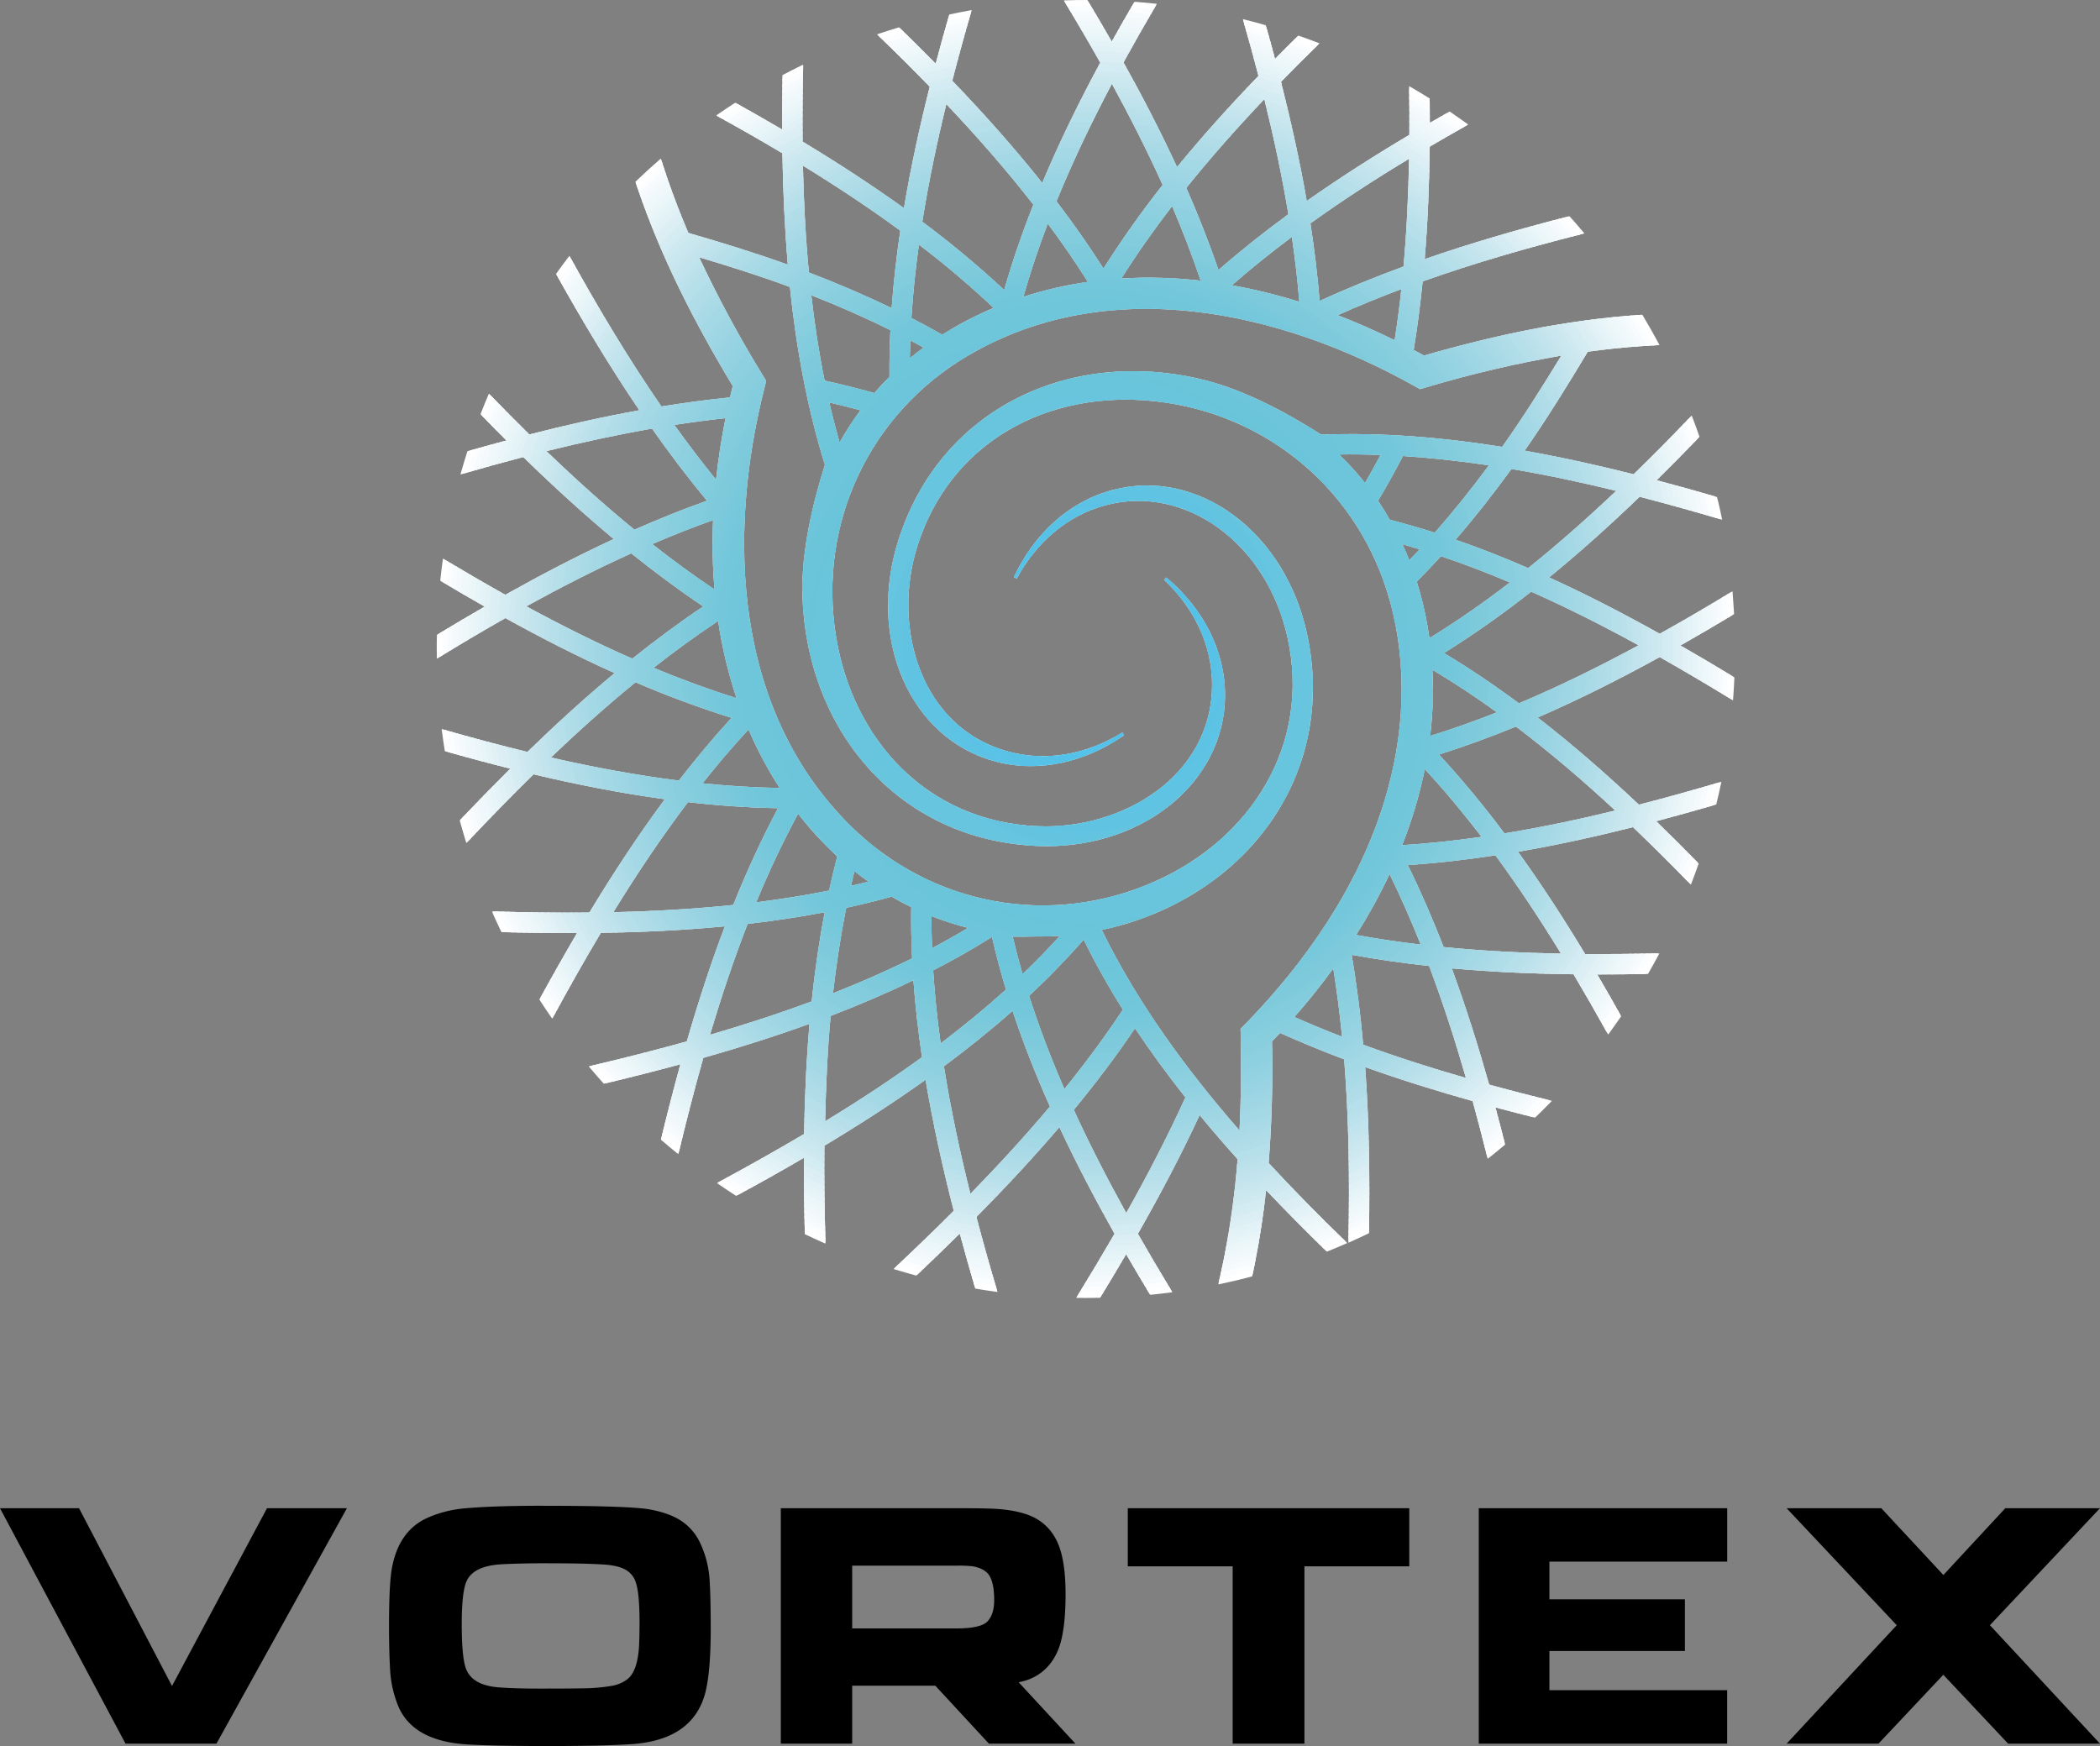 <?xml version="1.0" encoding="UTF-8" standalone="no"?>
<svg
   viewBox="0 0 1348.57 1121.495"
   version="1.1"
   id="svg130"
   sodipodi:docname="Vertical - white.svg"
   width="1348.57"
   height="1121.495"
   inkscape:version="1.3 (0e150ed, 2023-07-21)"
   xmlns:inkscape="http://www.inkscape.org/namespaces/inkscape"
   xmlns:sodipodi="http://sodipodi.sourceforge.net/DTD/sodipodi-0.dtd"
   xmlns="http://www.w3.org/2000/svg"
   xmlns:svg="http://www.w3.org/2000/svg"
   xmlns:rdf="http://www.w3.org/1999/02/22-rdf-syntax-ns#"
   xmlns:cc="http://creativecommons.org/ns#"
   xmlns:dc="http://purl.org/dc/elements/1.1/">
  <rect x="0" y="0" width="1348.57" height="1121.495" fill="#808080" stroke="none"/>
  <sodipodi:namedview
     id="namedview130"
     pagecolor="#ffffff"
     bordercolor="#666666"
     borderopacity="1.0"
     inkscape:showpageshadow="2"
     inkscape:pageopacity="0.0"
     inkscape:pagecheckerboard="0"
     inkscape:deskcolor="#d1d1d1"
     inkscape:zoom="0.15733333"
     inkscape:cx="661.01695"
     inkscape:cy="594.27966"
     inkscape:window-width="1376"
     inkscape:window-height="847"
     inkscape:window-x="67"
     inkscape:window-y="25"
     inkscape:window-maximized="1"
     inkscape:current-layer="svg130" />
  <defs
     id="defs1">
    <style
       id="style1">.cls-1{fill:none;clip-rule:evenodd;}.cls-2{clip-path:url(#clip-path);}.cls-3{fill:#fff;}.cls-10,.cls-11,.cls-12,.cls-13,.cls-14,.cls-15,.cls-16,.cls-17,.cls-18,.cls-19,.cls-20,.cls-21,.cls-22,.cls-23,.cls-24,.cls-25,.cls-26,.cls-27,.cls-28,.cls-29,.cls-3,.cls-30,.cls-31,.cls-32,.cls-33,.cls-34,.cls-35,.cls-36,.cls-37,.cls-38,.cls-39,.cls-4,.cls-40,.cls-41,.cls-42,.cls-43,.cls-44,.cls-45,.cls-46,.cls-47,.cls-48,.cls-49,.cls-5,.cls-50,.cls-51,.cls-52,.cls-53,.cls-54,.cls-55,.cls-56,.cls-57,.cls-58,.cls-59,.cls-6,.cls-60,.cls-61,.cls-62,.cls-63,.cls-64,.cls-65,.cls-66,.cls-67,.cls-68,.cls-69,.cls-7,.cls-70,.cls-71,.cls-72,.cls-73,.cls-74,.cls-75,.cls-76,.cls-77,.cls-78,.cls-79,.cls-8,.cls-80,.cls-81,.cls-82,.cls-83,.cls-84,.cls-85,.cls-86,.cls-87,.cls-88,.cls-89,.cls-9,.cls-90,.cls-91,.cls-92,.cls-93,.cls-94,.cls-95,.cls-96,.cls-97,.cls-98{fill-rule:evenodd;}.cls-4{fill:#38beef;}.cls-5{fill:#3bbeef;}.cls-6{fill:#3dbfef;}.cls-7{fill:#40bfef;}.cls-8{fill:#43bfee;}.cls-9{fill:#46c0ed;}.cls-10{fill:#48c0ed;}.cls-11{fill:#4bc0ec;}.cls-12{fill:#4dc1eb;}.cls-13{fill:#51c1eb;}.cls-14{fill:#54c2ea;}.cls-15{fill:#54c2e9;}.cls-16{fill:#54c2e8;}.cls-17{fill:#56c2e8;}.cls-18{fill:#56c2e7;}.cls-19{fill:#57c2e6;}.cls-20{fill:#59c2e6;}.cls-21{fill:#5bc3e5;}.cls-22{fill:#5bc2e5;}.cls-23{fill:#5dc3e5;}.cls-24{fill:#5dc3e4;}.cls-25{fill:#5fc3e4;}.cls-26{fill:#5fc3e3;}.cls-27{fill:#61c3e2;}.cls-28{fill:#63c4e1;}.cls-29{fill:#64c4e0;}.cls-30{fill:#66c5e0;}.cls-31{fill:#68c5e0;}.cls-32{fill:#68c5df;}.cls-33{fill:#68c5de;}.cls-34{fill:#68c5dd;}.cls-35{fill:#69c5dc;}.cls-36{fill:#69c5db;}.cls-37{fill:#69c4da;}.cls-38{fill:#6bc5da;}.cls-39{fill:#6cc5da;}.cls-40{fill:#6ec6da;}.cls-41{fill:#6fc6da;}.cls-42{fill:#71c6da;}.cls-43{fill:#72c7da;}.cls-44{fill:#74c7db;}.cls-45{fill:#75c8db;}.cls-46{fill:#77c8db;}.cls-47{fill:#78c9db;}.cls-48{fill:#7bc9db;}.cls-49{fill:#7dcadb;}.cls-50{fill:#7ecadc;}.cls-51{fill:#7fcbdc;}.cls-52{fill:#81ccdd;}.cls-53{fill:#82ccdd;}.cls-54{fill:#84cdde;}.cls-55{fill:#86cdde;}.cls-56{fill:#88cedf;}.cls-57{fill:#89cedf;}.cls-58{fill:#8ccfdf;}.cls-59{fill:#8dd0df;}.cls-60{fill:#8fd0e0;}.cls-61{fill:#92d1e1;}.cls-62{fill:#93d2e1;}.cls-63{fill:#96d3e2;}.cls-64{fill:#97d3e2;}.cls-65{fill:#9ad4e3;}.cls-66{fill:#9dd5e4;}.cls-67{fill:#9fd6e4;}.cls-68{fill:#a1d7e5;}.cls-69{fill:#a3d8e5;}.cls-70{fill:#a5d8e5;}.cls-71{fill:#a8d9e6;}.cls-72{fill:#aadae6;}.cls-73{fill:#addbe8;}.cls-74{fill:#b0dce8;}.cls-75{fill:#b1dde9;}.cls-76{fill:#b5dfea;}.cls-77{fill:#b7dfea;}.cls-78{fill:#bae1eb;}.cls-79{fill:#bde2ec;}.cls-80{fill:#c0e3ed;}.cls-81{fill:#c3e4ed;}.cls-82{fill:#c6e5ed;}.cls-83{fill:#cae7ef;}.cls-84{fill:#cce8ef;}.cls-85{fill:#d0e9f0;}.cls-86{fill:#d3ebf2;}.cls-87{fill:#d6ecf3;}.cls-88{fill:#daeef4;}.cls-89{fill:#ddeff5;}.cls-90{fill:#e1f1f6;}.cls-91{fill:#e4f3f7;}.cls-92{fill:#e7f4f8;}.cls-93{fill:#ebf6f9;}.cls-94{fill:#eef7fa;}.cls-95{fill:#f0f8fb;}.cls-96{fill:#f4fafc;}.cls-97{fill:#f8fbfd;}.cls-98{fill:#fbfdff;}</style>
    <clipPath
       id="clip-path">
      <path
         class="cls-1"
         d="m 960.71,902.58 c 15.95,17.26 32.47,34 49.33,50.31 l 1.12,1.1 -1.43,0.62 c -3.66,1.59 -7.32,3.14 -11,4.62 l -0.64,0.26 -0.49,-0.48 Q 977.94,939.87 959.05,920 c -1.66,15.11 -3.92,30.21 -6.88,45.36 -0.63,3.15 -1.27,6.3 -1.94,9.44 l -0.14,0.63 -0.61,0.16 q -9.71,2.54 -19.51,4.62 l -1.6,0.34 0.36,-1.6 q 2,-8.71 3.73,-17.49 a 547.47,547.47 0 0 0 8.3,-61.34 Q 928.28,886.2 916.38,871.78 c -12.07,26 -25.48,51.36 -39.66,76.25 q 10.41,18.24 21.32,36.17 l 0.84,1.38 -1.6,0.2 q -6,0.78 -12,1.38 l -0.65,0.07 -0.35,-0.57 q -7.66,-12.71 -15.1,-25.56 -8.1,13.86 -16.46,27.55 l -0.31,0.49 h -0.57 c -2.85,0.06 -5.71,0.11 -8.56,0.11 -1.46,0 -2.9,0 -4.34,-0.05 h -1.85 l 1,-1.58 q 12.09,-19.65 23.65,-39.61 c -12.6,-22.41 -24.54,-45.2 -35.43,-68.49 -17,19.92 -34.87,39.08 -53.28,57.69 q 6.15,23.43 13.08,46.64 l 0.46,1.56 -1.62,-0.23 c -4,-0.56 -8,-1.17 -12,-1.85 l -0.64,-0.11 -0.19,-0.64 q -5.07,-17.28 -9.77,-34.7 -13.61,13.45 -27.51,26.59 l -0.43,0.4 -0.56,-0.15 q -6.18,-1.68 -12.29,-3.53 l -1.72,-0.53 1.32,-1.24 q 18.92,-17.79 37.34,-36.13 c -7.14,-27.8 -13.37,-55.87 -18.11,-84.18 -21.05,15 -42.84,29.05 -65,42.36 -0.2,20.41 0.08,40.81 0.68,61.21 v 1.66 l -1.52,-0.67 c -3.73,-1.66 -7.44,-3.34 -11.13,-5.11 l -0.57,-0.28 v -0.64 c -0.42,-16.14 -0.65,-32.27 -0.58,-48.42 q -21.27,12.44 -43,24.15 l -0.54,0.31 -0.53,-0.35 c -3.48,-2.24 -6.93,-4.55 -10.35,-6.9 l -1.42,-1 1.51,-0.81 c 18.33,-9.9 36.52,-20.07 54.44,-30.68 0.38,-23.62 1.43,-47.24 3.47,-70.78 -22.45,8.14 -45.23,15.34 -68.21,21.88 C 592,855 586.86,875.07 582,895.25 l -0.39,1.62 -1.28,-1 c -3.17,-2.58 -6.32,-5.19 -9.41,-7.87 l -0.49,-0.41 0.16,-0.62 q 5.8,-24 12.34,-47.82 -24.18,6.55 -48.56,12.34 l -0.61,0.14 -0.41,-0.46 c -2.77,-3.07 -5.49,-6.2 -8.16,-9.35 l -1.11,-1.31 1.67,-0.39 c 20.53,-4.84 41,-10 61.32,-15.65 7.21,-24.94 15.22,-49.66 24.43,-73.93 -26.47,2.54 -53.06,3.79 -79.64,4.18 -10.53,17.65 -20.62,35.56 -30.43,53.63 l -0.81,1.49 -1,-1.4 q -3.53,-5.11 -6.9,-10.33 l -0.34,-0.52 0.3,-0.55 q 11.63,-21.25 23.88,-42.18 c -16,0.05 -31.93,-0.18 -47.89,-0.6 h -0.64 l -0.28,-0.57 q -2.67,-5.52 -5.17,-11.13 L 462,741 h 1.67 c 20.27,0.6 40.54,0.89 60.82,0.7 15.08,-24.94 31.09,-49.37 48.45,-72.8 -28.34,-3.86 -56.46,-9.41 -84.3,-16 -14.27,14 -28.21,28.31 -41.94,42.84 l -1.23,1.3 -0.53,-1.71 c -1.25,-4.06 -2.42,-8.14 -3.55,-12.23 l -0.15,-0.57 0.4,-0.44 q 15.82,-16.64 32.09,-32.83 -20.79,-5.22 -41.43,-11.09 l -0.65,-0.18 -0.1,-0.66 q -0.94,-5.94 -1.71,-11.91 l -0.21,-1.58 1.54,0.44 c 17.75,5.08 35.58,9.87 53.52,14.24 C 502.72,621 521.35,604 540.71,587.9 516.83,577.16 493.47,565.22 470.55,552.56 q -21.43,12.2 -42.46,25.09 l -1.57,1 v -1.84 c 0,-1.47 -0.05,-2.93 -0.05,-4.39 0,-2.83 0,-5.66 0.1,-8.49 v -0.58 l 0.5,-0.3 q 15,-9.1 30.23,-17.88 -14.07,-8 -28,-16.31 l -0.58,-0.35 0.07,-0.66 q 0.63,-6 1.45,-11.93 l 0.22,-1.58 1.36,0.82 q 19.18,11.5 38.69,22.44 c 22.77,-12.77 45.94,-24.85 69.64,-35.82 -20.09,-16.73 -39.38,-34.42 -58.1,-52.66 q -19.35,5.06 -38.54,10.64 l -1.82,0.52 0.51,-1.81 c 1.2,-4.19 2.48,-8.37 3.79,-12.52 l 0.18,-0.54 0.53,-0.15 q 12.26,-3.5 24.55,-6.79 -8.17,-8.14 -16.2,-16.41 l -0.47,-0.49 0.25,-0.62 c 1.45,-3.73 2.95,-7.45 4.51,-11.13 l 0.62,-1.46 1.1,1.14 q 12.29,12.71 24.87,25.13 c 23.36,-6 46.91,-11.27 70.64,-15.57 -19.09,-28.14 -36.59,-57.36 -53.15,-87 l -0.32,-0.58 0.38,-0.55 q 3.51,-4.92 7.18,-9.74 l 1,-1.29 0.79,1.42 c 18,32.58 37.19,64.64 58.31,95.33 q 21.93,-3.6 44.06,-5.86 c 0.56,-2.44 1.14,-4.87 1.73,-7.31 -24.56,-40.79 -45.82,-82.16 -61.18,-127.34 l -1.3,-3.85 0.47,-0.46 q 7.14,-6.85 14.61,-13.37 l 1.2,-1.05 0.49,1.52 q 1.71,5.39 3.56,10.74 6.21,18.12 13.64,35.48 c 21.41,6.22 43,12.83 63.88,20.4 -2,-23.8 -3.11,-47.67 -3.47,-71.55 q -20.28,-12.09 -41,-23.46 l -1.48,-0.82 1.4,-1 c 3.38,-2.33 6.81,-4.63 10.27,-6.86 l 0.53,-0.34 0.54,0.31 q 14.88,8.28 29.56,16.89 0,-17.17 0.28,-34.34 v -0.62 l 0.55,-0.29 c 3.67,-1.93 7.37,-3.82 11.1,-5.64 l 1.55,-0.76 v 1.71 c -0.35,15.92 -0.5,31.83 -0.35,47.73 22.21,13.42 44,27.56 65.09,42.73 4.4,-26.22 10.08,-52.23 16.57,-78 q -16,-16.49 -32.6,-32.43 l -1.24,-1.2 1.64,-0.55 c 3.95,-1.33 7.92,-2.57 11.91,-3.78 l 0.59,-0.18 0.44,0.43 q 11.67,11.34 23.09,22.93 4.11,-15.57 8.57,-31 l 0.17,-0.61 0.61,-0.13 c 4,-0.86 8.08,-1.67 12.15,-2.4 L 770,162 l -0.48,1.62 q -6.33,21.81 -12,43.79 c 20.19,21 39.64,42.82 57.78,65.65 11.07,-26.38 23.7,-52.11 37.26,-77.28 q -10.93,-19.4 -22.48,-38.43 l -0.93,-1.54 1.8,-0.05 c 4.12,-0.12 8.25,-0.23 12.37,-0.2 h 0.94 l 0.3,0.51 q 7.82,13 15.38,26.23 7,-12.59 14.27,-25 l 0.33,-0.56 h 0.65 q 6.06,0.45 12.09,1.1 l 1.62,0.17 -0.82,1.4 q -10.57,18 -20.6,36.23 c 12.25,22 23.84,44.39 34.38,67.26 16.57,-20.28 34.14,-39.75 52.3,-58.61 q -4.54,-17.42 -9.52,-34.71 l -0.5,-1.76 1.76,0.46 q 6.21,1.56 12.36,3.31 l 0.57,0.17 0.15,0.56 q 3,10.51 5.8,21.08 7.21,-7.32 14.53,-14.52 l 0.47,-0.47 0.61,0.22 c 3.83,1.33 7.64,2.73 11.43,4.17 l 1.53,0.59 -1.17,1.14 q -11.92,11.65 -23.56,23.59 c 6.38,25.31 12.08,50.88 16.53,76.55 21.37,-15.07 43.45,-29.13 65.92,-42.49 q 0.09,-14.72 -0.12,-29.43 v -1.86 l 1.61,0.94 c 3.72,2.16 7.41,4.4 11.06,6.68 l 0.49,0.3 v 0.57 q 0.08,7.56 0.07,15.13 6.09,-3.52 12.24,-7 l 0.56,-0.32 0.54,0.37 q 5,3.42 10,7 l 1.33,1 -1.43,0.8 q -11.7,6.58 -23.28,13.36 c -0.29,24.12 -1.26,48.25 -3.24,72.28 30.35,-10.54 61.26,-19.46 92.37,-27.43 l 0.61,-0.16 0.43,0.48 q 4.11,4.59 8.06,9.3 l 1.09,1.28 -1.63,0.42 c -34.47,8.69 -68.73,18.51 -102.24,30.41 q -2.21,22.13 -5.75,44.07 3.33,1.76 6.61,3.57 c 45.79,-13.18 91.21,-22.89 138.84,-26.14 l 1.37,-0.09 0.34,0.55 q 5.16,8.63 9.92,17.48 l 0.78,1.46 -1.65,0.08 c -3.14,0.17 -6.28,0.35 -9.42,0.57 -11.82,0.81 -23.48,2 -35,3.61 -12.87,21.42 -26.24,43.08 -40.55,63.57 23.52,4.17 46.86,9.33 70,15.16 q 18.4,-17.92 36.16,-36.52 l 1.15,-1.2 0.59,1.55 q 2.18,5.71 4.19,11.48 l 0.21,0.61 -0.45,0.47 q -13.36,13.88 -27.09,27.42 c 12.8,3.37 25.55,6.95 38.26,10.65 l 0.59,0.17 0.14,0.59 c 1,4.07 1.9,8.15 2.75,12.25 l 0.35,1.71 -1.68,-0.49 c -17,-5 -34.14,-9.82 -51.33,-14.25 -18.72,18 -38,35.39 -58.12,51.81 24.19,11 47.84,23.25 71.06,36.2 q 22.86,-12.76 45.25,-26.41 l 1.45,-0.88 0.14,1.69 q 0.51,6.15 0.87,12.33 V 550 l -0.54,0.32 q -16.83,10.14 -33.91,19.84 17.19,9.85 34.11,20.15 l 0.53,0.33 v 0.62 c -0.19,4.14 -0.41,8.28 -0.73,12.42 l -0.12,1.72 -1.47,-0.9 q -22.59,-13.83 -45.62,-26.9 c -25.54,14.05 -51.63,27.2 -78.37,38.81 22.61,17.52 44.19,36.39 65,56 17.19,-4.42 34.29,-9.2 51.31,-14.21 l 1.69,-0.5 -0.37,1.71 c -0.86,4.12 -1.81,8.2 -2.81,12.29 l -0.14,0.58 -0.58,0.17 q -18.93,5.52 -38,10.57 13.62,13.18 26.85,26.73 l 0.45,0.47 -0.21,0.62 q -2,5.73 -4.21,11.42 l -0.59,1.53 -1.14,-1.18 q -17.68,-18.19 -36,-35.76 c -24.41,6.13 -49,11.53 -73.87,15.8 15.31,21.25 29.57,43.27 43.09,65.68 15.3,0.11 30.6,-0.06 45.91,-0.41 h 1.79 l -0.85,1.59 q -3,5.6 -6.18,11.11 l -0.3,0.51 h -0.59 q -16,0.32 -32,0.31 7.67,13.08 15.06,26.32 l 0.32,0.57 -0.37,0.53 q -3.45,5 -7,9.91 l -1,1.32 -0.79,-1.44 q -10.44,-18.8 -21.42,-37.31 c -26.09,-0.32 -52.21,-1.45 -78.21,-3.8 9,24.54 16.89,49.51 24,74.67 q 19.2,5.28 38.54,10 l 1.79,0.44 -1.29,1.31 q -4.5,4.59 -9.12,9.06 l -0.42,0.39 -0.56,-0.13 q -12.48,-3.13 -24.91,-6.46 3.13,11.61 6.07,23.28 l 0.16,0.64 -0.5,0.42 q -4.65,3.93 -9.4,7.7 l -1.27,1 -0.4,-1.59 q -4.42,-17.81 -9.29,-35.5 c -23.21,-6.51 -46.26,-13.69 -69,-21.83 2.57,35.28 3,70.71 2.45,106.07 v 0.64 l -0.59,0.28 c -3.66,1.78 -7.37,3.48 -11.09,5.15 l -1.51,0.68 v -1.66 c 0.78,-38.7 0.31,-77.52 -2.75,-116.12 Q 988.3,828.08 968,819 q -2.57,2.74 -5.16,5.46 A 777.17,777.17 0 0 1 960.7,902.6 Z M 732.58,785.16 c -17.37,8.42 -35.16,16 -53.16,22.91 -2.11,22.35 -3,45.21 -3.55,67.73 21.24,-12.94 42.09,-26.59 62.22,-41.21 -2.43,-16.39 -4.31,-32.88 -5.51,-49.43 z M 783,757.38 q -18.4,11.55 -37.74,21.46 c 1,15.7 2.63,31.35 4.79,46.92 14.45,-10.94 28.49,-22.44 42,-34.6 q -5.09,-16.73 -9,-33.78 z m 28.15,-0.31 c -5,0.14 -10,0.15 -14.84,0.08 q 2.87,12.14 6.35,24.12 12.45,-11.88 24,-24.63 -7.75,0.52 -15.55,0.43 z m 56.59,-7.79 -1,0.28 c -4.36,1.27 -8.78,2.37 -13.22,3.31 22.88,46.82 54.31,89.65 88.48,128.85 1,-20.22 1.19,-40.53 0.76,-61.06 l -0.1,-4.21 2.93,-3 c 39.5,-40.56 72.85,-88.9 89.48,-143.44 12.71,-41.64 15.16,-86.09 3.55,-128.27 C 1019.15,471.16 960,420.92 887.21,413.22 819,406 756.22,439.09 735,506.66 c -16.28,51.85 2,116.49 58.89,131.73 24.74,6.63 50.32,1.33 72,-11.78 l 0.87,-0.52 1.1,1.71 -0.84,0.57 c -24,16.43 -53.43,23.9 -81.94,16.26 -27.25,-7.3 -47.82,-26.84 -59.08,-52.41 -12.29,-27.91 -12.35,-60.09 -3.3,-88.94 27,-86.13 111.63,-124.7 196.52,-103.68 25.61,6.35 53.08,20.93 75.27,35.15 38.85,-1.54 77.81,1.74 116.17,7.84 13.39,-18.86 25.92,-38.83 38,-58.62 a 750.67,750.67 0 0 0 -86.75,20.35 l -4,1.18 -3.66,-2.06 C 967.67,355 858.1,330.89 767.71,383.91 c -63,36.94 -96.34,107.35 -85,179.48 10.68,67.75 58.89,119.82 129.65,122.84 54.29,2.31 112,-32.07 112,-91 0,-25.62 -11.73,-49 -30,-66.53 l -0.73,-0.71 1.36,-1.51 0.78,0.67 c 22.1,18.92 36.91,45.37 36.91,74.94 0,28.21 -13.55,53.13 -35.34,70.63 -23.78,19.09 -54.84,27.47 -85.06,26.21 -90.21,-3.8 -149.33,-75.58 -151,-163 -0.5,-26.38 6.47,-56.68 14.46,-81.8 C 664.2,417 657.29,378.51 653.25,339.88 c -19,-7.06 -38.73,-13.26 -58.3,-19.1 a 765.46,765.46 0 0 0 40.87,75.84 l 2.19,3.6 -1,4.07 c -24.49,96.21 -19.35,208.18 55.29,281.82 52.08,51.36 128.54,65.3 195.35,35.61 62.3,-27.69 100.39,-88.4 85.1,-157 -6.16,-27.63 -21.25,-53.43 -44.39,-70.16 -21.14,-15.29 -47,-21.29 -72.46,-14.48 -24.75,6.63 -44.26,24 -56.5,46.21 l -0.49,0.89 -1.81,-0.93 0.44,-0.92 c 12.56,-26.25 34.28,-47.39 62.83,-55 27.21,-7.29 54.87,-0.64 77.37,15.85 24.65,18.07 40.72,45.8 47.33,75.37 19.56,87.57 -34,163.24 -117.34,187.76 z m 196.17,-183.79 a 601.22,601.22 0 0 0 51.72,-35.85 c -14.56,-6.15 -29.34,-11.81 -44.31,-16.85 q -7.59,8.34 -15.51,16.38 c 0.74,2.4 1.46,4.82 2.13,7.25 a 226.7,226.7 0 0 1 6,29.07 z m 120,-94.67 c -22.26,-5.44 -44.69,-10.23 -67.29,-14.05 -11.33,15.61 -23.26,30.82 -35.88,45.42 15.77,5.47 31.31,11.61 46.63,18.25 19.56,-15.7 38.34,-32.37 56.54,-49.62 z m -152.95,6.43 q 4,5.92 7.55,12.13 14.54,3.74 28.82,8.34 c 12.24,-13.89 23.81,-28.38 34.81,-43.27 -18.31,-2.74 -36.73,-4.81 -55.22,-6 q -7.53,14.61 -16,28.77 z m 1.63,-29.49 q -13.31,-0.51 -26.63,-0.3 a 188.76,188.76 0 0 1 16.61,18.35 q 5.19,-8.93 10,-18.05 z m 88.85,159.54 c 26.23,-11.08 51.81,-23.72 76.83,-37.27 -22.53,-12.36 -45.49,-24 -69,-34.47 a 624.62,624.62 0 0 1 -56,39.46 c 16.58,9.93 32.6,20.77 48.12,32.28 z M 1046.6,505.1 q 2.34,5.11 4.4,10.35 3.38,-3.5 6.69,-7.07 -5.54,-1.69 -11.09,-3.28 z m 19.26,80.64 a 249.8,249.8 0 0 1 -1.46,42.54 c 14.48,-4.49 28.78,-9.61 42.88,-15.19 -13.41,-9.69 -27.21,-18.86 -41.42,-27.35 z m 53.72,36.46 c -16.24,6.66 -32.74,12.71 -49.49,18 a 629.62,629.62 0 0 1 42,50.64 c 23.93,-3.91 47.68,-8.93 71.22,-14.67 -20.4,-18.94 -41.57,-37.11 -63.76,-53.94 z m -58.61,27.35 a 291.49,291.49 0 0 1 -14.54,48.83 c 17.06,-1 34.09,-2.89 51,-5.31 -11.5,-15 -23.62,-29.63 -36.47,-43.52 z m 87.5,118.54 c -13.22,-21.58 -27.16,-42.73 -42.13,-63.15 -18.66,2.86 -37.43,5 -56.27,6.29 8.45,17.19 16.06,34.8 23,52.65 25.06,2.46 50.24,3.73 75.4,4.21 z M 1038.33,717 a 354.77,354.77 0 0 1 -21.49,39.08 q 20.65,3.76 41.53,6.19 c -6.13,-15.33 -12.77,-30.46 -20,-45.27 z m 25.36,59 c -16.65,-1.81 -33.24,-4.16 -49.71,-7.19 3.29,19.13 5.7,38.43 7.43,57.77 21.7,7.95 43.75,15 66,21.37 -7,-24.26 -14.78,-48.32 -23.68,-72 z m -61.48,1.59 q -11.78,16.17 -25,31.19 15.15,6.71 30.62,12.68 -2.13,-22 -5.6,-43.87 z M 658.49,678.23 a 603.69,603.69 0 0 0 -26.86,56.9 c 15.68,-2 31.31,-4.43 46.8,-7.56 q 2.4,-11 5.25,-21.94 -2.79,-2.57 -5.48,-5.22 A 226.63,226.63 0 0 1 658.49,678.23 Z M 626.09,749 c -9.09,23.37 -17,47.19 -24.16,71.23 22,-6.42 43.82,-13.48 65.3,-21.46 2,-19.2 4.73,-38.33 8.37,-57.28 -16.4,3.14 -32.92,5.6 -49.51,7.51 z m 54.84,44.53 c 17.23,-6.78 34.22,-14.2 50.81,-22.43 -0.52,-11 -0.73,-21.94 -0.56,-32.9 q -6.43,-3.13 -12.61,-6.73 -14.46,4 -29.13,7.19 c -3.66,18.15 -6.42,36.47 -8.51,54.87 z m 86.78,-42 a 187.86,187.86 0 0 1 -23.56,-7.58 q 0,10.32 0.36,20.64 11.78,-6.22 23.2,-13.06 z M 587.79,670.77 c -17.17,22.71 -33,46.44 -47.91,70.69 25.7,-0.57 51.41,-2 77,-4.63 a 628,628 0 0 1 28.75,-62.17 c -19.32,-0.31 -38.62,-1.69 -57.81,-3.89 z m 115.91,51.08 q -4.58,-3.26 -9,-6.76 c -0.78,3.15 -1.54,6.3 -2.26,9.46 q 5.64,-1.27 11.24,-2.7 z m -57,-60.21 a 250.4,250.4 0 0 1 -20,-37.57 q -15.45,16.71 -29.54,34.61 c 16.46,1.68 33,2.73 49.54,3 z m -92.59,-67.86 c -18.77,15.35 -36.83,31.58 -54.35,48.32 27.14,6.21 54.56,11.36 82.19,14.84 10.74,-13.89 22,-27.38 33.87,-40.31 a 631.55,631.55 0 0 1 -61.71,-22.85 z m 53.11,-39.4 c -14.26,9.45 -28.08,19.55 -41.53,30.11 17.48,7.28 35.31,13.84 53.31,19.51 a 290.72,290.72 0 0 1 -11.82,-49.57 z m -9.59,-9.3 C 581.72,534.41 566.33,522.97 551.39,510.98 528.46,521.37 506,532.86 484,545 c 22.24,12.08 44.9,23.44 68.06,33.63 14.74,-11.8 29.91,-23.07 45.59,-33.58 z m 7.22,-10.87 a 356.58,356.58 0 0 1 -0.93,-44.58 c -13.18,4.69 -26.2,9.86 -39.06,15.39 13,10.22 26.28,20 40,29.19 z M 496.91,445.33 c 18.19,17.51 36.95,34.46 56.49,50.47 15.31,-6.76 30.86,-13 46.64,-18.63 -12.43,-14.93 -24.15,-30.43 -35.32,-46.31 -22.78,4 -45.39,8.89 -67.81,14.47 z m 108.93,18.36 c 1.41,-13.26 3.46,-26.45 6.07,-39.53 q -16.49,1.77 -32.86,4.33 12.86,18 26.79,35.2 z M 784.09,353.31 a 602.28,602.28 0 0 0 -48,-40.67 c -2.17,15.66 -3.82,31.39 -4.82,47.17 q 10,5.16 19.84,10.75 c 2.13,-1.36 4.28,-2.67 6.45,-3.95 a 229,229 0 0 1 26.53,-13.3 z m -59.93,-49.6 c -20.22,-14.82 -41.18,-28.65 -62.55,-41.77 0.51,22.91 1.68,45.82 3.83,68.63 18,6.91 35.79,14.49 53.17,22.91 1.2,-16.66 3.1,-33.25 5.55,-49.77 z M 667,345.16 c 2.09,18.4 4.87,36.72 8.53,54.88 q 16.08,3.49 31.92,8 4.7,-5.4 9.75,-10.44 -0.14,-15 0.61,-30 C 701.22,359.36 684.23,351.95 667,345.17 Z m 11.54,68.91 q 3,13 6.61,25.8 a 189.48,189.48 0 0 1 13.42,-20.8 q -10,-2.7 -20,-5 z M 809.6,287 c -17.49,-22.47 -36.31,-43.9 -55.89,-64.58 -6.11,25 -11.4,50.17 -15.44,75.55 a 626.36,626.36 0 0 1 52.6,43.86 c 5.3,-18.58 11.63,-36.86 18.73,-54.83 z m -79.34,98.7 c 2.88,-2.39 5.84,-4.71 8.85,-6.93 q -4.26,-2.36 -8.56,-4.63 -0.21,5.78 -0.29,11.56 z m 114.37,-49.07 c -8.09,-12.83 -16.73,-25.32 -25.77,-37.49 -5.89,15.46 -11.18,31.15 -15.69,47.07 a 250.53,250.53 0 0 1 41.46,-9.58 z m -20.16,-51.74 c 10.64,14 20.75,28.34 30.17,43.16 a 633.51,633.51 0 0 1 38,-53.71 c -10,-22.1 -21,-43.74 -32.6,-65 -13,24.61 -25.09,49.76 -35.61,75.54 z m 41.58,49.55 a 291.07,291.07 0 0 1 51,1.4 c -5.45,-16.21 -11.62,-32.17 -18.35,-47.9 -11.54,15 -22.49,30.48 -32.6,46.5 z m 41.78,-58.17 c 7.58,17.28 14.54,34.86 20.63,52.73 14.42,-12.61 29.46,-24.52 44.91,-35.84 -4.11,-24.85 -9.4,-49.49 -15.45,-73.93 -17.43,18.36 -34.25,37.3 -50.09,57 z m 29.26,62.51 a 355.67,355.67 0 0 1 43.3,10.64 c -1.12,-13.95 -2.74,-27.86 -4.76,-41.71 -13.22,9.88 -26.12,20.21 -38.54,31.07 z m 113.79,-81.26 c -21.62,13 -42.85,26.78 -63.37,41.5 2.56,16.55 4.58,33.18 5.92,49.87 17.64,-8.13 35.65,-15.45 53.88,-22.12 2.06,-23 3.15,-46.14 3.57,-69.25 z M 1005,358 c 12.44,4.8 24.64,10.2 36.6,16.1 q 2.57,-16.38 4.32,-32.86 Q 1025.18,349 1005,358 Z M 835.54,868.41 c 10.33,22.53 21.7,44.6 33.71,66.29 13.63,-24.25 26.47,-49 38,-74.28 C 895.86,846 885,831.24 874.86,816 c -12.22,18.12 -25.43,35.56 -39.32,52.44 z m -6,-13.36 c 13.29,-16.42 25.91,-33.4 37.55,-51 a 493.55,493.55 0 0 1 -25.17,-45 486.5,486.5 0 0 1 -35.09,36.14 632.44,632.44 0 0 0 22.71,59.86 z m -33.29,-50.24 c -14.16,12.53 -28.92,24.37 -44.1,35.64 4.37,27.55 10.23,54.87 17,81.93 17.68,-18.08 34.82,-36.7 51.09,-56.07 -8.95,-20.1 -17.08,-40.61 -24,-61.5 z"
         id="path1" />
    </clipPath>
  </defs>
  <title
     id="title1">Vertical - Color</title>
  <g
     id="Artwork"
     transform="translate(-146,-155.555)">
    <path
       d="m 498.32,1159.64 q -17,0 -29.9,0.64 c -12.75,0.69 -20.51,4.58 -23.15,11.77 q -2.77,7.32 -2.76,26.93 c 0,12.8 0.76,21.89 2.31,27.11 q 3.45,12 21.92,13.31 c 7,0.53 15.65,0.75 26.05,0.75 q 20.49,0 29.06,-0.18 a 113.85,113.85 0 0 0 17.57,-1.67 23,23 0 0 0 9.41,-4.13 c 4.25,-3.31 6.7,-10 7.46,-20 0.26,-4 0.41,-9.37 0.41,-16.18 q 0,-18.7 -2.32,-25.79 a 14.13,14.13 0 0 0 -6.86,-8.51 c -3.41,-1.84 -8.17,-2.94 -14.3,-3.25 -8.23,-0.54 -19.89,-0.77 -34.9,-0.77 z m -3.63,-36.9 q 55.35,0 68.44,2.32 c 8.59,1.55 15.47,4.07 20.69,7.59 a 34.62,34.62 0 0 1 12,14.37 65.09,65.09 0 0 1 5.86,23.25 q 0.72,11.09 0.74,31 0,28.14 -3.52,41.67 -7.87,29.65 -45.85,32.79 -17.42,1.3 -55.4,1.32 -32.9,0 -51.2,-1 c -23.18,-1.36 -38,-9.37 -44.5,-24.15 a 71.51,71.51 0 0 1 -5.45,-24.05 q -0.67,-11.74 -0.68,-27.57 0,-27.73 1.89,-37.66 c 2.87,-15.55 10.18,-26.09 21.8,-31.7 a 73.69,73.69 0 0 1 25,-6.53 c 11.57,-1.08 28.32,-1.67 50.17,-1.67 z m 198.56,78.77 h 66.92 c 10.13,0 16.64,-1.41 19.63,-4.19 3.09,-3 4.64,-7.67 4.64,-14 0,-7.6 -1.17,-13 -3.43,-16.25 q -3,-4.1 -10.22,-5.46 a 79.32,79.32 0 0 0 -10.62,-0.41 h -66.92 z m 244.34,74 v -113.9 H 870.23 V 1124.3 H 1051 v 37.31 h -67.32 v 113.91 z m -156.54,0 -34.41,-37.22 h -53.39 v 37.22 H 647.41 V 1124.3 h 115.87 c 11.86,0 20,0.18 24.45,0.56 9.43,0.79 16.87,2.62 22.39,5.42 a 32,32 0 0 1 13.31,12.72 c 4.59,7.69 6.85,19.87 6.85,36.46 0,16.59 -1.69,28.74 -5.07,36.57 q -5.81,13.37 -18.84,18.37 a 40.79,40.79 0 0 1 -6.23,1.66 l 36.48,39.45 z m 571.28,0 41.62,-44.24 41.62,44.24 h 59 l -70.69,-76.08 70.69,-75.14 h -60.8 l -39.77,42.9 -39.87,-42.89 h -60.8 l 70.71,75.14 -70.71,76.08 z M 1141,1182.81 h 87 V 1216 h -87 v 25.17 h 114.14 v 34.34 H 1095.63 V 1124.3 h 159.54 v 34.32 H 1141 Z M 226.61,1275.52 146,1124.3 h 50.76 l 59.7,114.19 61,-114.19 h 51.32 L 285,1275.52 Z"
       id="path2" />
    <g
       class="cls-2"
       clip-path="url(#clip-path)"
       id="g130">
      <polygon
         class="cls-3"
         points="1353.73,867.21 548.49,1083 332.73,277.77 1137.98,61.98 "
         id="polygon2" />
      <path
         class="cls-4"
         d="m 847.78,571.12 a 4.88,4.88 0 1 0 -3.44,6 4.88,4.88 0 0 0 3.44,-6 z"
         id="path3" />
      <path
         class="cls-4"
         d="m 846.21,571.54 a 3.25,3.25 0 1 1 -4,-2.29 3.25,3.25 0 0 1 4,2.29 z m 4.71,-1.26 a 8.13,8.13 0 1 0 -5.75,10 8.13,8.13 0 0 0 5.75,-10 z"
         id="path4" />
      <path
         class="cls-4"
         d="m 849.35,570.7 a 6.5,6.5 0 1 1 -8,-4.6 6.51,6.51 0 0 1 8,4.6 z m 4.71,-1.26 a 11.37,11.37 0 1 0 -8,13.94 11.38,11.38 0 0 0 8,-13.94 z"
         id="path5" />
      <path
         class="cls-4"
         d="m 852.49,569.86 a 9.75,9.75 0 1 1 -12,-6.9 9.76,9.76 0 0 1 12,6.9 z m 4.71,-1.26 a 14.63,14.63 0 1 0 -10.34,17.92 14.64,14.64 0 0 0 10.34,-17.92 z"
         id="path6" />
      <path
         class="cls-5"
         d="m 855.63,569 a 13,13 0 1 1 -15.93,-9.2 13,13 0 0 1 15.93,9.2 z m 4.71,-1.26 a 17.88,17.88 0 1 0 -12.64,21.9 17.87,17.87 0 0 0 12.64,-21.9 z"
         id="path7" />
      <path
         class="cls-5"
         d="m 858.77,568.18 a 16.25,16.25 0 1 1 -19.9,-11.5 16.26,16.26 0 0 1 19.9,11.5 z m 4.71,-1.27 a 21.13,21.13 0 1 0 -14.94,25.9 21.13,21.13 0 0 0 14.94,-25.9 z"
         id="path8" />
      <path
         class="cls-6"
         d="M 861.91,567.33 A 19.5,19.5 0 1 1 838,553.54 a 19.52,19.52 0 0 1 23.89,13.79 z m 4.71,-1.26 a 24.38,24.38 0 1 0 -17.23,29.87 24.39,24.39 0 0 0 17.23,-29.87 z"
         id="path9" />
      <path
         class="cls-6"
         d="m 865.05,566.49 a 22.76,22.76 0 1 1 -27.87,-16.1 22.76,22.76 0 0 1 27.87,16.1 z m 4.71,-1.25 a 27.63,27.63 0 1 0 -19.53,33.85 27.62,27.62 0 0 0 19.53,-33.85 z"
         id="path10" />
      <path
         class="cls-6"
         d="m 868.18,565.66 a 26,26 0 1 1 -31.84,-18.4 26,26 0 0 1 31.84,18.4 z m 4.72,-1.27 a 30.88,30.88 0 1 0 -21.84,37.84 30.9,30.9 0 0 0 21.84,-37.84 z"
         id="path11" />
      <path
         class="cls-6"
         d="m 871.33,564.81 a 29.25,29.25 0 1 1 -35.83,-20.7 29.27,29.27 0 0 1 35.83,20.7 z m 4.71,-1.26 A 34.13,34.13 0 1 0 851.91,605.37 34.13,34.13 0 0 0 876,563.55 Z"
         id="path12" />
      <path
         class="cls-7"
         d="m 874.47,564 a 32.51,32.51 0 1 1 -39.82,-23 32.51,32.51 0 0 1 39.82,23 z m 4.71,-1.26 a 37.38,37.38 0 1 0 -26.43,45.8 37.4,37.4 0 0 0 26.43,-45.8 z"
         id="path13" />
      <path
         class="cls-8"
         d="m 877.6,563.13 a 35.75,35.75 0 1 1 -43.79,-25.3 35.76,35.76 0 0 1 43.79,25.3 z m 4.72,-1.27 a 40.63,40.63 0 1 0 -28.73,49.79 40.65,40.65 0 0 0 28.73,-49.79 z"
         id="path14" />
      <path
         class="cls-8"
         d="m 880.75,562.29 a 39,39 0 1 1 -47.75,-27.6 39,39 0 0 1 47.77,27.6 z m 4.7,-1.26 a 43.88,43.88 0 1 0 -31,53.76 43.87,43.87 0 0 0 31,-53.76 z"
         id="path15" />
      <path
         class="cls-9"
         d="m 883.89,561.44 a 42.26,42.26 0 1 1 -51.76,-29.89 42.27,42.27 0 0 1 51.76,29.89 z m 4.71,-1.25 a 47.13,47.13 0 1 0 -33.32,57.74 47.15,47.15 0 0 0 33.32,-57.74 z"
         id="path16" />
      <path
         class="cls-10"
         d="m 887,560.61 a 45.5,45.5 0 1 1 -55.73,-32.2 45.51,45.51 0 0 1 55.73,32.2 z m 4.72,-1.27 a 50.38,50.38 0 1 0 -35.62,61.73 50.39,50.39 0 0 0 35.62,-61.73 z"
         id="path17" />
      <path
         class="cls-11"
         d="m 890.17,559.76 a 48.76,48.76 0 1 1 -59.72,-34.49 48.77,48.77 0 0 1 59.72,34.49 z m 4.7,-1.26 A 53.63,53.63 0 1 0 857,624.22 53.65,53.65 0 0 0 894.91,558.5 Z"
         id="path18" />
      <path
         class="cls-12"
         d="m 893.31,558.92 a 52,52 0 1 1 -63.71,-36.79 52,52 0 0 1 63.71,36.79 z m 4.71,-1.26 A 56.88,56.88 0 1 0 857.8,627.35 56.9,56.9 0 0 0 898,557.66 Z"
         id="path19" />
      <path
         class="cls-13"
         d="M 896.44,558.08 A 55.25,55.25 0 1 1 828.76,519 a 55.25,55.25 0 0 1 67.68,39.1 z m 4.72,-1.27 a 60.14,60.14 0 1 0 -42.52,73.69 60.16,60.16 0 0 0 42.52,-73.69 z"
         id="path20" />
      <path
         class="cls-13"
         d="m 899.59,557.24 a 58.51,58.51 0 1 1 -71.67,-41.39 58.54,58.54 0 0 1 71.67,41.39 z m 4.7,-1.26 A 63.38,63.38 0 1 0 859.48,633.63 63.39,63.39 0 0 0 904.29,556 Z"
         id="path21" />
      <path
         class="cls-14"
         d="m 902.72,556.4 a 61.75,61.75 0 1 1 -75.64,-43.7 61.77,61.77 0 0 1 75.64,43.7 z m 4.72,-1.26 a 66.64,66.64 0 1 0 -47.11,81.64 66.66,66.66 0 0 0 47.11,-81.64 z"
         id="path22" />
      <path
         class="cls-15"
         d="m 905.86,555.56 a 65,65 0 1 1 -79.62,-46 65,65 0 0 1 79.62,46 z m 4.71,-1.27 a 69.88,69.88 0 1 0 -49.4,85.63 69.89,69.89 0 0 0 49.4,-85.63 z"
         id="path23" />
      <path
         class="cls-16"
         d="m 909,554.72 a 68.26,68.26 0 1 1 -83.61,-48.3 68.29,68.29 0 0 1 83.61,48.3 z m 4.7,-1.27 a 73.13,73.13 0 1 0 -51.7,89.61 73.14,73.14 0 0 0 51.7,-89.61 z"
         id="path24" />
      <path
         class="cls-16"
         d="m 912.14,553.87 a 71.51,71.51 0 1 1 -87.59,-50.6 71.53,71.53 0 0 1 87.59,50.6 z m 4.72,-1.26 a 76.39,76.39 0 1 0 -54,93.6 76.4,76.4 0 0 0 54,-93.6 z"
         id="path25" />
      <path
         class="cls-17"
         d="M 915.28,553 A 74.76,74.76 0 1 1 823.71,500.11 74.78,74.78 0 0 1 915.28,553 Z m 4.71,-1.26 a 79.63,79.63 0 1 0 -56.3,97.57 79.66,79.66 0 0 0 56.31,-97.54 z"
         id="path26" />
      <path
         class="cls-18"
         d="M 918.42,552.19 A 78,78 0 1 1 822.87,497 a 78,78 0 0 1 95.55,55.2 z m 4.71,-1.26 a 82.88,82.88 0 1 0 -58.6,101.56 82.88,82.88 0 0 0 58.6,-101.56 z"
         id="path27" />
      <path
         class="cls-19"
         d="M 921.56,551.35 A 81.26,81.26 0 1 1 822,493.86 a 81.28,81.28 0 0 1 99.53,57.49 z m 4.71,-1.26 a 86.14,86.14 0 1 0 -60.89,105.54 86.16,86.16 0 0 0 60.89,-105.54 z"
         id="path28" />
      <path
         class="cls-20"
         d="m 924.7,550.51 a 84.51,84.51 0 1 1 -103.51,-59.8 84.53,84.53 0 0 1 103.51,59.8 z m 4.71,-1.26 a 89.39,89.39 0 1 0 -63.19,109.52 89.4,89.4 0 0 0 63.19,-109.52 z"
         id="path29" />
      <path
         class="cls-21"
         d="m 927.84,549.67 a 87.76,87.76 0 1 1 -107.49,-62.1 87.78,87.78 0 0 1 107.49,62.1 z m 4.71,-1.27 A 92.64,92.64 0 1 0 867.06,661.91 92.65,92.65 0 0 0 932.55,548.4 Z"
         id="path30" />
      <path
         class="cls-22"
         d="M 931,548.82 A 91,91 0 1 1 819.53,484.43 91,91 0 0 1 931,548.82 Z m 4.71,-1.26 A 95.89,95.89 0 1 0 867.9,665.05 95.9,95.9 0 0 0 935.69,547.56 Z"
         id="path31" />
      <path
         class="cls-23"
         d="M 934.12,548 A 94.26,94.26 0 1 1 818.66,481.31 94.3,94.3 0 0 1 934.12,548 Z m 4.71,-1.25 a 99.13,99.13 0 1 0 -70.09,121.46 99.16,99.16 0 0 0 70.09,-121.46 z"
         id="path32" />
      <path
         class="cls-24"
         d="m 937.26,547.15 a 97.51,97.51 0 1 1 -119.44,-69 97.53,97.53 0 0 1 119.44,69 z m 4.71,-1.27 A 102.39,102.39 0 1 0 869.58,671.33 102.41,102.41 0 0 0 942,545.88 Z"
         id="path33" />
      <path
         class="cls-25"
         d="M 940.4,546.3 A 100.76,100.76 0 1 1 817,475 100.79,100.79 0 0 1 940.4,546.3 Z m 4.71,-1.26 A 105.64,105.64 0 1 0 870.42,674.47 105.66,105.66 0 0 0 945.11,545 Z"
         id="path34" />
      <path
         class="cls-26"
         d="m 943.54,545.46 a 104,104 0 1 1 -127.4,-73.59 104,104 0 0 1 127.4,73.59 z m 4.71,-1.26 a 108.89,108.89 0 1 0 -77,133.42 108.92,108.92 0 0 0 77,-133.42 z"
         id="path35" />
      <path
         class="cls-26"
         d="M 946.68,544.62 A 107.27,107.27 0 1 1 815.3,468.73 107.3,107.3 0 0 1 946.68,544.62 Z m 4.71,-1.26 a 112.14,112.14 0 1 0 -79.28,137.39 112.15,112.15 0 0 0 79.28,-137.39 z"
         id="path36" />
      <path
         class="cls-27"
         d="m 949.82,543.78 a 110.51,110.51 0 1 1 -135.36,-78.2 110.54,110.54 0 0 1 135.36,78.2 z m 4.71,-1.26 A 115.39,115.39 0 1 0 873,683.9 115.41,115.41 0 0 0 954.58,542.52 Z"
         id="path37" />
      <path
         class="cls-27"
         d="M 953,542.93 A 113.77,113.77 0 1 1 813.65,462.45 113.81,113.81 0 0 1 953,542.93 Z m 4.71,-1.25 A 118.64,118.64 0 1 0 873.79,687 118.67,118.67 0 0 0 957.67,541.65 Z"
         id="path38" />
      <path
         class="cls-28"
         d="M 956.1,542.1 A 117,117 0 1 1 812.77,459.3 117,117 0 0 1 956.1,542.1 Z m 4.71,-1.27 a 121.89,121.89 0 1 0 -86.18,149.35 121.92,121.92 0 0 0 86.18,-149.35 z"
         id="path39" />
      <path
         class="cls-29"
         d="M 959.24,541.25 A 120.26,120.26 0 1 1 811.93,456.16 120.3,120.3 0 0 1 959.24,541.25 Z M 964,540 A 125.14,125.14 0 1 0 875.52,693.33 125.17,125.17 0 0 0 964,540 Z"
         id="path40" />
      <path
         class="cls-29"
         d="M 962.37,540.41 A 123.51,123.51 0 1 1 811.09,453 123.54,123.54 0 0 1 962.37,540.39 Z m 4.72,-1.26 a 128.39,128.39 0 1 0 -90.77,157.31 128.41,128.41 0 0 0 90.77,-157.31 z"
         id="path41" />
      <path
         class="cls-30"
         d="m 965.52,539.57 a 126.77,126.77 0 1 1 -155.27,-89.69 126.81,126.81 0 0 1 155.27,89.69 z m 4.7,-1.26 a 131.64,131.64 0 1 0 -93.06,161.3 131.65,131.65 0 0 0 93.06,-161.3 z"
         id="path42" />
      <path
         class="cls-31"
         d="m 968.66,538.73 a 130,130 0 1 1 -159.25,-92 130.06,130.06 0 0 1 159.25,92 z m 4.71,-1.26 A 134.89,134.89 0 1 0 878,702.74 134.93,134.93 0 0 0 973.37,537.47 Z"
         id="path43" />
      <path
         class="cls-32"
         d="m 971.79,537.89 a 133.27,133.27 0 1 1 -163.22,-94.3 133.31,133.31 0 0 1 163.22,94.3 z m 4.72,-1.26 a 138.14,138.14 0 1 0 -97.67,169.26 138.17,138.17 0 0 0 97.67,-169.26 z"
         id="path44" />
      <path
         class="cls-32"
         d="m 974.94,537.05 a 136.52,136.52 0 1 1 -167.22,-96.59 136.55,136.55 0 0 1 167.22,96.59 z m 4.7,-1.27 A 141.39,141.39 0 1 0 879.68,709 a 141.42,141.42 0 0 0 100,-173.24 z"
         id="path45" />
      <path
         class="cls-32"
         d="m 978.08,536.21 a 139.77,139.77 0 1 1 -171.2,-98.9 139.83,139.83 0 0 1 171.2,98.9 z m 4.71,-1.27 A 144.65,144.65 0 1 0 880.52,712.17 144.68,144.68 0 0 0 982.79,534.94 Z"
         id="path46" />
      <path
         class="cls-32"
         d="M 981.21,535.36 A 143,143 0 1 1 806,434.17 143,143 0 0 1 981.21,535.36 Z m 4.72,-1.26 A 147.9,147.9 0 1 0 881.37,715.31 147.93,147.93 0 0 0 985.93,534.1 Z"
         id="path47" />
      <path
         class="cls-33"
         d="M 984.36,534.52 A 146.27,146.27 0 1 1 805.19,431 146.33,146.33 0 0 1 984.36,534.52 Z m 4.7,-1.26 A 151.14,151.14 0 1 0 882.21,718.45 151.17,151.17 0 0 0 989.06,533.26 Z"
         id="path48" />
      <path
         class="cls-33"
         d="M 987.49,533.68 A 149.52,149.52 0 1 1 804.36,427.89 149.56,149.56 0 0 1 987.49,533.68 Z m 4.72,-1.26 C 970.12,450 885.45,401.1 803.1,423.18 a 154.47,154.47 0 1 0 189.11,109.24 z"
         id="path49" />
      <path
         class="cls-34"
         d="M 990.63,532.84 A 152.77,152.77 0 1 1 803.52,424.75 152.82,152.82 0 0 1 990.63,532.84 Z m 4.71,-1.26 A 157.68,157.68 0 0 0 802.25,420 c -84.1,22.54 -134,109 -111.45,193.16 a 157.643,157.643 0 1 0 304.54,-81.61 z"
         id="path50" />
      <path
         class="cls-34"
         d="M 993.78,532 A 156.022,156.022 0 1 1 692.37,612.77 C 670.06,529.5 719.44,443.91 802.67,421.61 A 156.05,156.05 0 0 1 993.78,532 Z m 4.7,-1.26 C 975.48,444.87 887.24,393.89 801.41,416.9 715.58,439.91 664.65,528.16 687.66,614 710.67,699.84 798.9,750.88 884.74,727.87 970.58,704.86 1021.49,616.61 998.48,530.74 Z"
         id="path51" />
      <path
         class="cls-34"
         d="M 996.91,531.16 A 159.27,159.27 0 1 1 801.83,418.46 c 85,-22.77 172.3,27.69 195.08,112.7 z m 4.72,-1.27 C 978.15,442.29 888.13,390.29 800.57,413.75 713.01,437.21 661.05,527.26 684.52,614.87 707.99,702.48 798,754.48 885.57,731 973.14,707.52 1025.1,617.5 1001.63,529.89 Z"
         id="path52" />
      <path
         class="cls-35"
         d="M 1000.05,530.31 A 162.56,162.56 0 0 1 885.15,729.45 C 798.45,752.68 709.34,701.2 686.09,614.45 662.84,527.7 714.29,438.56 801,415.33 c 86.71,-23.23 175.82,28.25 199.06,115 z m 4.71,-1.26 c -23.94,-89.34 -115.73,-142.37 -205,-118.43 -89.27,23.94 -142.32,115.75 -118.38,205.1 23.94,89.35 115.74,142.37 205,118.43 89.26,-23.94 142.29,-115.75 118.35,-205.1 z"
         id="path53" />
      <path
         class="cls-36"
         d="M 1003.2,529.47 C 1026.9,618 974.43,708.88 886,732.58 797.57,756.28 706.66,703.77 683,615.3 659.34,526.83 711.77,435.88 800.2,412.18 c 88.43,-23.7 179.29,28.82 203,117.29 z m 4.7,-1.25 c -24.4,-91.09 -118,-145.14 -209,-120.75 -91,24.39 -145,118 -120.64,209.08 24.36,91.08 118,145.14 209,120.75 91,-24.39 145,-118 120.64,-209.08 z"
         id="path54" />
      <path
         class="cls-36"
         d="M 1006.33,528.64 C 1030.5,618.85 977,711.56 886.84,735.73 796.68,759.9 704,706.35 679.81,616.14 655.62,525.93 709.14,433.21 799.3,409 c 90.16,-24.21 182.86,29.38 207,119.6 z m 4.72,-1.27 c -24.87,-92.81 -120.24,-147.9 -213,-123 -92.76,24.9 -147.82,120.22 -122.95,213.03 24.87,92.81 120.23,147.9 213,123 92.77,-24.9 147.81,-120.24 122.95,-213.06 z"
         id="path55" />
      <path
         class="cls-36"
         d="m 1009.47,527.79 c 24.64,92 -29.89,186.45 -121.79,211.08 -91.9,24.63 -186.38,-30 -211,-121.9 -24.62,-91.9 29.9,-186.44 121.8,-211.07 91.9,-24.63 186.36,29.94 211,121.89 z m 4.71,-1.26 C 988.84,432 891.71,375.87 797.2,401.19 702.69,426.51 646.63,523.69 672,618.24 c 25.37,94.55 122.48,150.66 217,125.34 94.52,-25.32 150.57,-122.5 125.24,-217.05 z"
         id="path56" />
      <path
         class="cls-37"
         d="m 1012.61,527 c 25.1,93.68 -30.45,190 -124.09,215.06 -93.64,25.06 -189.89,-30.51 -215,-124.19 -25.11,-93.68 30.46,-190 124.1,-215.06 93.64,-25.06 189.88,30.51 215,124.19 z m 4.71,-1.26 C 991.52,429.46 892.59,372.31 796.32,398.1 700.05,423.89 643,522.8 668.82,619.08 c 25.82,96.28 124.72,153.43 221,127.64 96.28,-25.79 153.33,-124.75 127.53,-221 z"
         id="path57" />
      <path
         class="cls-38"
         d="m 1015.75,526.11 c 25.57,95.41 -31,193.48 -126.39,219 -95.39,25.52 -193.4,-31.08 -219,-126.49 -25.6,-95.41 31,-193.48 126.39,-219 95.39,-25.52 193.41,31.07 219,126.49 z m 4.71,-1.27 c -26.26,-98 -127,-156.18 -224.94,-129.93 -97.94,26.25 -156.1,127 -129.84,225 26.26,98 127,156.19 225,129.94 98,-26.25 156.09,-127 129.83,-225 z"
         id="path58" />
      <path
         class="cls-38"
         d="m 1018.89,525.27 c 26,97.15 -31.58,197 -128.68,223 -97.1,26 -196.93,-31.64 -223,-128.79 -26.07,-97.15 31.59,-197 128.69,-223 97.1,-26 196.92,31.65 222.95,128.8 z m 4.71,-1.26 C 996.87,424.26 894.38,365.01 794.68,391.77 694.98,418.53 635.82,521 662.54,620.77 689.26,720.54 791.76,779.72 891.46,753 991.16,726.28 1050.33,623.74 1023.6,524 Z"
         id="path59" />
      <path
         class="cls-38"
         d="m 1022,524.42 c 26.5,98.89 -32.15,200.52 -131,227 -98.85,26.48 -200.39,-32.2 -226.89,-131.08 -26.5,-98.88 32.15,-200.52 131,-227 98.85,-26.48 200.42,32.2 226.89,131.08 z m 4.71,-1.25 C 999.55,421.68 895.27,361.45 793.83,388.63 692.39,415.81 632.21,520.11 659.4,621.6 c 27.19,101.49 131.47,161.73 232.91,134.54 101.44,-27.19 161.62,-131.49 134.43,-233 z"
         id="path60" />
      <path
         class="cls-39"
         d="m 1025.17,523.59 c 27,100.62 -32.71,204 -133.28,231 -100.57,27 -203.96,-32.78 -230.89,-133.41 -26.93,-100.63 32.71,-204 133.27,-231 100.56,-27 204,32.78 230.92,133.4 z m 4.71,-1.27 C 1002.22,419.1 896.16,357.84 793,385.49 c -103.16,27.65 -164.39,133.73 -136.74,237 27.65,103.27 133.74,164.45 236.89,136.8 103.15,-27.65 164.39,-133.75 136.73,-237 z"
         id="path61" />
      <path
         class="cls-39"
         d="M 1028.31,522.75 C 1055.74,625.1 995.03,730.3 892.73,757.75 790.43,785.2 685.26,724.38 657.83,622 630.4,519.62 691.11,414.45 793.41,387 c 102.3,-27.45 207.48,33.33 234.9,135.69 z m 4.71,-1.27 c -28.12,-105 -136,-167.25 -240.87,-139.14 -104.87,28.11 -167.15,136 -139,241 28.15,105 135.94,167.2 240.85,139.09 104.91,-28.11 167.15,-136 139,-240.95 z"
         id="path62" />
      <path
         class="cls-39"
         d="M 1031.45,521.9 C 1059.34,626 997.61,733 893.57,760.86 c -104.04,27.86 -211,-33.9 -238.88,-138 -27.88,-104.1 33.84,-211.08 137.89,-239 104.05,-27.92 211,33.9 238.87,138 z m 4.71,-1.26 C 1007.57,414 898,350.62 791.31,379.2 684.62,407.78 621.4,517.44 650,624.13 c 28.6,106.69 138.21,170 244.85,141.44 106.64,-28.56 169.91,-138.24 141.33,-244.93 z"
         id="path63" />
      <path
         class="cls-39"
         d="M 1034.59,521.06 C 1063,626.88 1000.18,735.65 894.41,764 788.64,792.35 679.91,729.54 651.56,623.72 623.21,517.9 686,409.12 791.73,380.77 c 105.73,-28.35 214.5,34.47 242.86,140.29 z m 4.7,-1.26 C 1010.29,411.37 898.85,347.02 790.47,376.06 682.09,405.1 617.79,516.54 646.84,625 675.89,733.46 787.3,797.75 895.68,768.71 1004.06,739.67 1068.35,628.23 1039.29,519.8 Z"
         id="path64" />
      <path
         class="cls-39"
         d="m 1037.73,520.22 c 28.82,107.56 -35,218.11 -142.47,246.92 -107.47,28.81 -218,-35 -246.85,-142.59 -28.85,-107.59 35,-218.11 142.48,-246.92 107.48,-28.81 218,35 246.84,142.59 z m 4.71,-1.26 C 1012.92,408.8 899.73,343.41 789.63,372.96 679.53,402.51 614.19,515.65 643.71,625.81 c 29.52,110.16 142.7,175.55 252.81,146 C 1006.63,742.26 1072,629.12 1042.44,519 Z"
         id="path65" />
      <path
         class="cls-39"
         d="M 1040.87,519.38 C 1070.15,628.67 1005.33,741 896.1,770.28 786.87,799.56 674.56,734.68 645.28,625.39 616,516.1 680.81,403.76 790.05,374.49 c 109.24,-29.27 221.53,35.59 250.82,144.89 z m 4.71,-1.26 c -30,-111.9 -145,-178.31 -256.8,-148.34 -111.8,29.97 -178.2,145 -148.22,256.87 C 670.54,738.52 785.51,805 897.35,775 1009.19,745 1075.56,630 1045.58,518.13 Z"
         id="path66" />
      <path
         class="cls-40"
         d="m 1044,518.54 c 29.75,111 -36.1,225.14 -147.08,254.88 -110.98,29.74 -225,-36.16 -254.79,-147.19 -29.79,-111.03 36.1,-225.14 147.07,-254.88 110.97,-29.74 225.06,36.16 254.8,147.19 z m 4.7,-1.27 C 1018.27,403.65 901.52,336.2 787.94,366.63 674.36,397.06 607,513.86 637.42,627.49 c 30.42,113.63 147.2,181.08 260.78,150.64 113.58,-30.44 181,-147.23 150.51,-260.86 z"
         id="path67" />
      <path
         class="cls-40"
         d="M 1047.14,517.7 C 1077.36,630.46 1010.48,746.36 897.78,776.57 785.08,806.78 669.21,739.83 639,627.07 608.79,514.31 675.66,398.41 788.37,368.21 c 112.71,-30.2 228.58,36.72 258.78,149.49 z m 4.72,-1.27 C 1021,401.07 902.41,332.59 787.11,363.5 671.81,394.41 603.38,513 634.29,628.34 665.2,743.68 783.73,812.17 899,781.27 1014.27,750.37 1082.73,631.8 1051.82,516.43 Z"
         id="path68" />
      <path
         class="cls-40"
         d="M 1050.29,516.85 C 1081,631.36 1013.06,749 898.62,779.7 784.18,810.4 666.53,742.42 635.86,627.91 605.19,513.4 673.08,395.73 787.52,365.07 c 114.44,-30.66 232.09,37.29 262.77,151.78 z m 4.71,-1.26 C 1023.62,398.49 903.3,329 786.26,360.35 669.22,391.7 599.77,512.08 631.14,629.18 c 31.37,117.1 151.7,186.6 268.74,155.24 117.04,-31.36 186.49,-151.73 155.12,-268.83 z"
         id="path69" />
      <path
         class="cls-41"
         d="m 1053.43,516 c 31.14,116.24 -37.8,235.7 -154,266.84 C 783.23,813.98 663.86,745 632.72,628.76 c -31.14,-116.24 37.78,-235.7 154,-266.83 116.22,-31.13 235.6,37.85 266.75,154.08 z m 4.7,-1.26 C 1026.29,395.91 904.2,325.38 785.42,357.22 666.64,389.06 596.17,511.18 628,630 c 31.83,118.82 154,189.38 272.73,157.55 118.73,-31.83 189.25,-154 157.4,-272.8 z"
         id="path70" />
      <path
         class="cls-41"
         d="m 1056.56,515.17 c 31.62,118 -38.34,239.22 -156.26,270.81 C 782.38,817.57 661.19,747.57 629.57,629.6 597.95,511.63 667.93,390.38 785.84,358.78 903.75,327.18 1025,397.2 1056.56,515.17 Z m 4.72,-1.26 C 1029,393.34 905.09,321.78 784.58,354.07 664.07,386.36 592.58,510.29 624.87,630.86 657.16,751.43 781.06,823 901.57,790.7 c 120.51,-32.3 192,-156.22 159.71,-276.79 z"
         id="path71" />
      <path
         class="cls-42"
         d="m 1059.71,514.33 c 32.07,119.7 -38.92,242.73 -158.56,274.8 C 781.51,821.2 658.51,750.13 626.44,630.43 594.37,510.73 665.35,387.7 785,355.64 c 119.65,-32.06 242.64,39 274.71,158.69 z m 4.7,-1.26 C 1031.65,390.76 906,318.17 783.73,350.93 661.46,383.69 589,509.39 621.72,631.7 c 32.72,122.31 158.44,194.89 280.68,162.13 122.24,-32.76 194.79,-158.46 162,-280.76 z"
         id="path72" />
      <path
         class="cls-42"
         d="M 1062.85,513.49 C 1095.39,634.93 1023.37,759.74 901.99,792.27 780.61,824.8 655.83,752.72 623.3,631.27 590.77,509.82 662.78,385 784.16,352.5 c 121.38,-32.5 246.14,39.55 278.69,161 z m 4.7,-1.26 C 1034.32,388.23 906.88,314.57 782.89,347.79 658.9,381.01 585.35,508.5 618.59,632.54 651.83,756.58 779.27,830.21 903.25,797 c 123.98,-33.21 197.54,-160.72 164.3,-284.75 z"
         id="path73" />
      <path
         class="cls-43"
         d="M 1066,512.65 C 1099,635.82 1026,762.42 902.85,795.41 779.7,828.4 653.16,755.29 620.16,632.12 587.16,508.95 660.16,382.35 783.31,349.36 906.46,316.37 1033,389.48 1066,512.65 Z m 4.72,-1.27 C 1037,385.61 907.76,311 782.05,344.65 c -125.71,33.65 -200.3,163 -166.6,288.74 33.7,125.74 162.93,200.42 288.64,166.73 125.71,-33.69 200.3,-163 166.61,-288.74 z"
         id="path74" />
      <path
         class="cls-44"
         d="M 1069.13,511.8 C 1102.59,636.72 1028.52,765.09 903.67,798.55 778.82,832.01 650.49,757.87 617,633 583.51,508.13 657.61,379.71 782.45,346.26 c 124.84,-33.45 253.19,40.68 286.66,165.58 z m 4.7,-1.25 c -34.16,-127.51 -165.18,-203.2 -292.62,-169 -127.44,34.2 -203.07,165.17 -168.9,292.68 34.17,127.51 165.17,203.19 292.62,169 127.45,-34.19 203.07,-165.18 168.9,-292.68 z"
         id="path75" />
      <path
         class="cls-45"
         d="M 1072.27,511 C 1106.19,637.65 1031.09,767.81 904.51,801.73 777.93,835.65 647.81,760.48 613.88,633.85 579.95,507.22 655.05,377 781.63,343.08 c 126.58,-33.92 256.7,41.25 290.64,167.88 z m 4.7,-1.26 C 1042.35,380.49 909.55,303.74 780.37,338.41 651.19,373.08 574.54,505.82 609.17,635.06 643.8,764.3 776.59,841.06 905.77,806.41 1034.95,771.76 1111.6,639 1077,509.7 Z"
         id="path76" />
      <path
         class="cls-46"
         d="M 1075.4,510.13 C 1109.8,638.5 1033.67,770.45 905.35,804.83 777.03,839.21 645.13,763 610.74,634.65 576.35,506.3 652.48,374.32 780.74,339.94 909,305.56 1041,381.75 1075.4,510.13 Z m 4.72,-1.27 C 1045.02,377.86 910.44,300.14 779.53,335.22 648.62,370.3 570.94,504.93 606,635.91 c 35.06,130.98 169.7,208.72 300.62,173.63 130.92,-35.09 208.59,-169.7 173.5,-300.68 z"
         id="path77" />
      <path
         class="cls-47"
         d="M 1078.55,509.28 C 1113.41,639.39 1036.24,773.12 906.2,808 776.16,842.88 642.46,765.6 607.6,635.48 572.74,505.36 649.9,371.64 780,336.79 c 130.1,-34.85 263.73,42.38 298.6,172.49 z m 4.7,-1.26 C 1047.69,375.3 911.33,296.54 778.69,332.09 646.05,367.64 567.33,504 602.89,636.75 c 35.56,132.75 171.92,211.48 304.57,175.94 132.65,-35.54 211.35,-172 175.79,-304.67 z"
         id="path78" />
      <path
         class="cls-48"
         d="M 1081.68,508.44 C 1117,640.29 1038.82,775.8 907,811.11 775.18,846.42 639.79,768.18 604.46,636.33 569.13,504.48 647.33,369 779.11,333.66 c 131.78,-35.34 267.25,42.93 302.57,174.78 z m 4.71,-1.26 C 1050.39,372.73 912.23,292.93 777.84,328.94 643.45,364.95 563.73,503.14 599.75,637.59 635.77,772.04 773.92,851.84 908.3,815.82 1042.68,779.8 1122.42,641.63 1086.39,507.18 Z"
         id="path79" />
      <path
         class="cls-49"
         d="m 1084.82,507.6 c 35.8,133.58 -43.43,270.88 -176.94,306.66 C 774.37,850.04 637.11,770.75 601.32,637.17 565.53,503.59 644.75,366.29 778.26,330.51 911.77,294.73 1049,374 1084.82,507.6 Z m 4.71,-1.27 C 1053,370.15 913.12,289.32 777,325.8 640.88,362.28 560.12,502.24 596.61,638.43 633.1,774.62 773,855.44 909.14,819 1045.28,782.56 1126,642.52 1089.53,506.33 Z"
         id="path80" />
      <path
         class="cls-50"
         d="M 1088,506.76 C 1124.25,642.08 1044,781.15 908.75,817.39 773.5,853.63 634.44,773.33 598.18,638 561.92,502.67 642.18,363.6 777.42,327.36 912.66,291.12 1051.7,371.44 1088,506.76 Z m 4.7,-1.26 C 1055.7,367.58 914.04,285.72 776.19,322.66 638.34,359.6 556.52,501.36 593.47,639.28 630.42,777.2 772.13,859.05 910,822.11 1047.87,785.17 1129.65,643.41 1092.69,505.5 Z"
         id="path81" />
      <path
         class="cls-51"
         d="M 1091.1,505.92 C 1127.83,642.97 1046.54,783.83 909.56,820.54 772.58,857.25 631.76,775.9 595,638.85 558.24,501.8 639.55,360.94 776.54,324.23 c 136.99,-36.71 277.8,44.64 314.52,181.69 z m 4.71,-1.26 C 1058.39,365 914.91,282.11 775.32,319.52 c -139.59,37.41 -222.41,180.94 -185,320.59 37.41,139.65 180.92,222.54 320.5,185.14 139.58,-37.4 222.41,-180.94 185,-320.59 z"
         id="path82" />
      <path
         class="cls-52"
         d="m 1094.24,505.08 c 37.19,138.78 -45.12,281.43 -183.84,318.6 -138.72,37.17 -281.31,-45.2 -318.5,-184 -37.19,-138.8 45.1,-281.42 183.84,-318.59 138.74,-37.17 281.32,45.2 318.5,184 z m 4.71,-1.27 C 1061.07,362.43 915.79,278.51 774.48,316.38 633.17,354.25 549.31,499.57 587.19,641 625.07,782.43 770.34,866.26 911.67,828.39 1053,790.52 1136.83,645.2 1099,503.81 Z"
         id="path83" />
      <path
         class="cls-53"
         d="M 1097.38,504.24 C 1135.03,644.75 1051.69,789.18 911.25,826.82 770.81,864.46 626.41,781.06 588.76,640.53 551.11,500 634.44,355.58 774.9,318 c 140.46,-37.58 284.83,45.77 322.48,186.29 z m 4.71,-1.27 C 1063.74,359.85 916.68,274.9 773.64,313.23 630.6,351.56 545.7,498.67 584.05,641.8 622.4,784.93 769.45,869.86 912.51,831.53 1055.57,793.2 1140.44,646.1 1102.09,503 Z"
         id="path84" />
      <path
         class="cls-54"
         d="M 1100.52,503.39 C 1138.63,645.65 1054.27,791.86 912.09,829.96 769.91,868.06 623.74,783.64 585.62,641.37 547.5,499.1 631.87,352.91 774.06,314.81 c 142.19,-38.1 288.35,46.33 326.46,188.58 z m 4.71,-1.26 C 1066.42,357.27 917.58,271.3 772.79,310.13 628,348.96 542.1,497.78 580.91,642.64 619.72,787.5 768.56,873.47 913.35,834.64 1058.14,795.81 1144,647 1105.23,502.13 Z"
         id="path85" />
      <path
         class="cls-55"
         d="m 1103.66,502.55 c 38.58,144 -46.82,292 -190.73,330.55 -143.91,38.55 -291.87,-46.89 -330.45,-190.88 -38.58,-143.99 46.81,-292 190.74,-330.55 143.93,-38.55 291.86,46.89 330.44,190.88 z m 4.71,-1.26 C 1069.09,354.69 918.47,267.69 772,307 625.53,346.31 538.49,496.88 577.77,643.48 c 39.28,146.6 189.9,233.6 336.42,194.34 146.52,-39.26 233.46,-189.94 194.18,-336.53 z"
         id="path86" />
      <path
         class="cls-56"
         d="m 1106.8,501.71 c 39,145.73 -47.38,295.5 -193,334.54 C 768.18,875.29 618.39,788.79 579.34,643.06 540.29,497.33 626.72,347.55 772.34,308.53 917.96,269.51 1067.75,356 1106.8,501.71 Z m 4.71,-1.26 C 1071.77,352.12 919.37,264.09 771.11,303.82 622.85,343.55 534.89,496 574.63,644.32 614.37,792.64 766.78,880.69 915,841 1063.22,801.31 1151.22,648.82 1111.48,500.5 Z"
         id="path87" />
      <path
         class="cls-57"
         d="m 1109.94,500.87 c 39.51,147.46 -47.94,299 -195.33,338.51 -147.39,39.51 -298.89,-48 -338.4,-195.48 -39.51,-147.48 47.93,-299 195.32,-338.52 147.39,-39.52 298.9,48 338.41,195.49 z m 4.71,-1.26 C 1074.44,349.54 920.26,260.47 770.27,300.67 c -149.99,40.2 -239,194.43 -198.78,344.49 40.22,150.06 194.4,239.13 344.38,198.94 149.98,-40.19 239,-194.43 198.78,-344.49 z"
         id="path88" />
      <path
         class="cls-58"
         d="m 1113.08,500 c 40,149.2 -48.5,302.54 -197.63,342.5 C 766.32,882.46 613,793.94 573.06,644.74 533.12,495.54 621.57,342.2 770.69,302.24 919.81,262.28 1073.11,350.83 1113.08,500 Z m 4.71,-1.27 C 1077.12,347 921.15,256.87 769.43,297.53 617.71,338.19 527.68,494.21 568.36,646 609.04,797.79 765,887.9 916.72,847.24 1068.44,806.58 1158.46,650.56 1117.79,498.76 Z"
         id="path89" />
      <path
         class="cls-59"
         d="M 1116.22,499.19 C 1156.66,650.12 1067.15,805.24 916.29,845.67 765.43,886.1 610.36,796.51 569.92,645.58 529.48,494.65 619,339.52 769.85,299.1 c 150.85,-40.42 305.93,49.16 346.37,200.09 z m 4.71,-1.27 C 1079.8,344.39 922.05,253.26 768.59,294.39 615.13,335.52 524.08,493.31 565.21,646.85 606.34,800.39 764.1,891.5 917.56,850.38 1071.02,809.26 1162.07,651.46 1120.93,497.92 Z"
         id="path90" />
      <path
         class="cls-60"
         d="M 1119.36,498.34 C 1160.27,651.01 1069.73,807.92 917.14,848.81 764.55,889.7 607.69,799.09 566.79,646.42 525.89,493.75 616.42,336.85 769,296 c 152.58,-40.85 309.44,49.72 350.35,202.38 z m 4.71,-1.26 C 1082.46,341.82 922.94,249.66 767.74,291.25 612.54,332.84 520.47,492.42 562.07,647.69 c 41.6,155.27 201.14,247.42 356.33,205.83 155.19,-41.59 247.27,-201.17 205.67,-356.44 z"
         id="path91" />
      <path
         class="cls-61"
         d="M 1122.5,497.5 C 1163.87,651.9 1072.3,810.6 918,852 763.7,893.4 605,801.67 563.64,647.27 c -41.36,-154.4 50.2,-313.1 204.53,-354.45 154.33,-41.35 313,50.29 354.33,204.68 z m 4.71,-1.26 c -42.07,-157 -203.39,-250.19 -360.31,-208.13 -156.92,42.06 -250,203.41 -208,360.42 42,157.01 203.37,250.18 360.3,208.13 156.93,-42.05 250,-203.42 208,-360.42 z"
         id="path92" />
      <path
         class="cls-62"
         d="m 1125.64,496.66 c 41.84,156.14 -50.76,316.61 -206.82,358.43 -156.06,41.82 -316.48,-50.85 -358.32,-207 -41.84,-156.15 50.77,-316.62 206.82,-358.43 156.05,-41.81 316.49,50.84 358.32,207 z m 4.71,-1.26 C 1087.82,336.66 924.72,242.45 766.06,285 607.4,327.55 513.26,490.66 555.79,649.4 c 42.53,158.74 205.63,253 364.29,210.44 158.66,-42.56 252.8,-205.68 210.27,-364.41 z"
         id="path93" />
      <path
         class="cls-63"
         d="m 1128.78,495.82 c 42.29,157.87 -51.33,320.13 -209.12,362.41 -157.79,42.28 -320,-51.41 -362.29,-209.29 -42.29,-157.88 51.32,-320.12 209.11,-362.4 157.79,-42.28 320,51.41 362.3,209.28 z m 4.7,-1.26 C 1090.48,334.08 925.61,238.84 765.22,281.82 604.83,324.8 509.66,489.74 552.65,650.21 595.64,810.68 760.53,905.92 920.92,862.94 1081.31,819.96 1176.48,655 1133.48,494.56 Z"
         id="path94" />
      <path
         class="cls-64"
         d="M 1131.92,495 C 1174.68,654.59 1080,818.63 920.5,861.37 761,904.11 597,809.39 554.22,649.79 c -42.78,-159.6 51.9,-323.64 211.42,-366.4 159.52,-42.76 323.51,52 366.28,211.59 z m 4.71,-1.26 C 1093.16,331.53 926.5,235.26 764.37,278.74 602.24,322.22 506.05,488.85 549.52,651.05 c 43.47,162.2 210.12,258.48 372.24,215 162.12,-43.48 258.33,-210.17 214.87,-372.37 z"
         id="path95" />
      <path
         class="cls-65"
         d="M 1135.06,494.14 C 1178.28,655.48 1082.6,821.3 921.34,864.51 760.08,907.72 594.32,812 551.09,650.63 507.86,489.26 603.54,323.47 764.8,280.26 c 161.26,-43.21 327,52.54 370.26,213.88 z m 4.71,-1.27 C 1095.84,328.94 927.4,231.63 763.54,275.54 599.68,319.45 502.45,488 546.38,651.89 c 43.93,163.89 212.37,261.25 376.23,217.34 163.86,-43.91 261.08,-212.41 217.16,-376.36 z"
         id="path96" />
      <path
         class="cls-66"
         d="m 1138.2,493.29 c 43.69,163.08 -53,330.69 -216,374.37 C 759.2,911.34 591.64,814.55 548,651.47 504.36,488.39 601,320.8 764,277.11 c 163,-43.69 330.54,53.11 374.24,216.18 z m 4.7,-1.25 C 1098.52,326.36 928.29,228 762.7,272.4 597.11,316.8 498.85,487.06 543.24,652.74 587.63,818.42 757.86,916.74 923.45,872.37 1089.04,828 1187.3,657.71 1142.9,492 Z"
         id="path97" />
      <path
         class="cls-67"
         d="M 1141.33,492.45 C 1185.5,657.26 1087.75,826.66 923.03,870.79 758.31,914.92 589,817.12 544.8,652.32 500.6,487.52 598.39,318.12 763.12,274 c 164.73,-44.12 334.05,53.68 378.21,218.48 z m 4.72,-1.26 C 1101.19,323.78 929.18,224.42 761.85,269.26 594.52,314.1 495.24,486.16 540.1,653.57 584.96,820.98 757,920.35 924.29,875.51 1091.58,830.67 1190.9,658.61 1146.05,491.19 Z"
         id="path98" />
      <path
         class="cls-68"
         d="M 1144.48,491.62 C 1189.1,658.16 1090.33,829.33 923.87,873.94 757.41,918.55 586.29,819.7 541.67,653.16 497.05,486.62 595.82,315.44 762.27,270.83 c 166.45,-44.61 337.58,54.24 382.21,220.79 z m 4.7,-1.27 C 1103.86,321.21 930.08,220.82 761,266.12 591.92,311.42 491.64,485.27 537,654.42 582.36,823.57 756.07,924 925.14,878.65 c 169.07,-45.35 269.37,-219.16 224,-388.3 z"
         id="path99" />
      <path
         class="cls-69"
         d="m 1147.62,490.77 c 45.09,168.28 -54.71,341.24 -222.91,386.31 -168.2,45.07 -341.09,-54.8 -386.18,-223.08 -45.09,-168.28 54.7,-341.22 222.9,-386.3 168.2,-45.08 341.1,54.81 386.19,223.08 z m 4.7,-1.26 C 1106.54,318.63 931,217.21 760.17,263 589.34,308.79 488,484.37 533.82,655.26 579.64,826.15 755.18,927.56 926,881.79 c 170.82,-45.77 272.14,-221.4 226.35,-392.28 z"
         id="path100" />
      <path
         class="cls-70"
         d="m 1150.75,489.93 c 45.56,170 -55.27,344.76 -225.2,390.29 C 755.62,925.75 580.94,824.85 535.38,654.84 489.82,484.83 590.66,310.09 760.59,264.55 c 169.93,-45.54 344.61,55.36 390.16,225.38 z m 4.72,-1.26 C 1109.21,316.05 931.85,213.6 759.32,259.83 586.79,306.06 484.43,483.49 530.68,656.1 c 46.25,172.61 223.6,275.07 396.13,228.83 172.53,-46.24 274.91,-223.65 228.66,-396.26 z"
         id="path101" />
      <path
         class="cls-71"
         d="m 1153.9,489.09 c 46,171.75 -55.84,348.27 -227.51,394.28 -171.67,46.01 -348.12,-55.94 -394.14,-227.69 -46.02,-171.75 55.83,-348.27 227.5,-394.27 171.67,-46 348.13,55.93 394.15,227.68 z m 4.7,-1.27 C 1111.89,313.48 932.75,210 758.48,256.7 584.21,303.4 480.82,482.59 527.54,656.94 574.26,831.29 753.39,934.78 927.66,888.07 1101.93,841.36 1205.32,662.18 1158.6,487.82 Z"
         id="path102" />
      <path
         class="cls-72"
         d="M 1157,488.25 C 1203.51,661.73 1100.63,840 927.23,886.5 753.83,933 575.59,830 529.11,656.5 482.63,483 585.51,304.72 758.9,258.25 c 173.39,-46.47 351.65,56.49 398.14,230 z m 4.7,-1.26 C 1114.52,310.9 933.6,206.39 757.61,253.55 581.62,300.71 477.22,481.7 524.4,657.79 571.58,833.88 752.5,938.38 928.5,891.22 1104.5,844.06 1208.92,663.07 1161.74,487 Z"
         id="path103" />
      <path
         class="cls-73"
         d="m 1160.17,487.41 c 46.95,175.22 -57,355.31 -232.09,402.24 C 752.99,936.58 572.92,832.58 526,657.36 479.08,482.14 583,302.06 758.1,255.13 c 175.1,-46.93 355.16,57.06 402.1,232.28 z m 4.72,-1.26 C 1117.24,308.33 934.53,202.78 756.8,250.41 579.07,298.04 473.61,480.8 521.26,658.62 568.91,836.44 751.61,942 929.34,894.35 1107.07,846.7 1212.53,664 1164.89,486.15 Z"
         id="path104" />
      <path
         class="cls-74"
         d="m 1163.32,486.57 c 47.4,176.94 -57.54,358.82 -234.4,406.21 C 752.06,940.17 570.24,835.15 522.83,658.2 475.42,481.25 580.36,299.38 757.23,252 934.1,204.62 1115.9,309.63 1163.32,486.59 Z m 4.7,-1.27 C 1119.91,305.75 935.43,199.18 755.96,247.3 576.49,295.42 470,479.91 518.12,659.46 c 48.12,179.55 232.6,286.13 412.06,238 179.46,-48.13 286,-232.64 237.84,-412.2 z"
         id="path105" />
      <path
         class="cls-75"
         d="m 1166.45,485.73 c 47.88,178.68 -58.09,362.33 -236.69,410.2 C 751.16,943.8 567.57,837.73 519.69,659 471.81,480.27 577.78,296.67 756.38,248.8 c 178.6,-47.87 362.2,58.2 410.07,236.89 z m 4.71,-1.27 C 1122.59,303.17 936.32,195.57 755.16,244.13 574,292.69 466.41,479 515,660.31 563.59,841.62 749.82,949.2 931,900.64 1112.18,852.08 1219.71,665.75 1171.13,484.46 Z"
         id="path106" />
      <path
         class="cls-76"
         d="m 1169.59,484.88 c 48.34,180.42 -58.65,365.86 -239,414.19 C 750.24,947.4 564.89,840.3 516.55,659.89 468.21,479.48 575.21,294 755.54,245.7 c 180.33,-48.3 365.71,58.76 414.05,239.18 z m 4.71,-1.26 c -49,-183 -237.09,-291.65 -420,-242.63 -182.91,49.02 -291.5,237.13 -242.46,420.16 49.04,183.03 237.09,291.65 420,242.63 182.91,-49.02 291.48,-237.14 242.44,-420.16 z"
         id="path107" />
      <path
         class="cls-77"
         d="m 1172.74,484 c 48.8,182.16 -59.23,369.37 -241.3,418.17 -182.07,48.8 -369.23,-59.32 -418,-241.48 -48.77,-182.16 59.19,-369.34 241.26,-418.13 182.07,-48.79 369.22,59.33 418,241.48 z m 4.7,-1.26 C 1127.94,297.98 938.11,188.32 753.44,237.81 568.77,287.3 459.2,477.23 508.7,662 558.2,846.77 748,956.41 932.71,906.92 1117.42,857.43 1227,667.54 1177.44,482.78 Z"
         id="path108" />
      <path
         class="cls-78"
         d="m 1175.87,483.2 c 49.27,183.89 -59.78,372.89 -243.59,422.15 -183.81,49.26 -372.73,-59.89 -422,-243.78 -49.27,-183.89 59.79,-372.89 243.58,-422.15 183.79,-49.26 372.75,59.88 422,243.78 z m 4.71,-1.26 c -50,-186.5 -241.59,-297.18 -428,-247.23 -186.41,49.95 -297,241.63 -247,428.12 50,186.49 241.56,297.17 427.97,247.23 186.41,-49.94 297,-241.63 247,-428.12 z"
         id="path109" />
      <path
         class="cls-79"
         d="M 1179,482.36 C 1228.74,667.99 1118.65,858.77 933.12,908.49 747.59,958.21 556.87,848 507.13,662.41 457.39,476.82 567.48,286 753,236.27 c 185.52,-49.73 376.27,60.46 426,246.09 z m 4.71,-1.26 C 1133.28,292.87 939.88,181.1 751.71,231.57 563.54,282.04 452,475.44 502.42,663.67 c 50.42,188.23 243.83,300 432,249.54 188.17,-50.46 299.77,-243.88 249.33,-432.11 z"
         id="path110" />
      <path
         class="cls-80"
         d="m 1182.15,481.52 c 50.21,187.36 -60.91,379.93 -248.18,430.11 -187.27,50.18 -379.78,-61 -430,-248.38 -50.22,-187.38 60.92,-379.93 248.19,-430.11 187.27,-50.18 379.77,61 430,248.38 z m 4.71,-1.27 C 1135.97,290.25 940.78,177.55 750.91,228.43 561.04,279.31 448.38,474.55 499.29,664.51 550.2,854.47 745.36,967.22 935.23,916.34 1125.1,865.46 1237.76,670.22 1186.86,480.25 Z"
         id="path111" />
      <path
         class="cls-81"
         d="m 1185.29,480.68 c 50.67,189.09 -61.47,383.44 -250.48,434.09 -189.01,50.65 -383.3,-61.58 -434,-250.68 -50.7,-189.1 61.52,-383.44 250.52,-434.09 189,-50.65 383.29,61.59 434,250.69 z m 4.71,-1.27 C 1138.63,287.72 941.67,173.94 750.07,225.28 558.47,276.62 444.78,473.65 496.14,665.36 547.5,857.07 744.47,970.84 936.08,919.49 1127.69,868.14 1241.36,671.11 1190,479.41 Z"
         id="path112" />
      <path
         class="cls-82"
         d="m 1188.43,479.83 c 51.13,190.83 -62,387 -252.78,438.08 -190.78,51.08 -386.8,-62.15 -437.94,-253 -51.14,-190.85 62.05,-387 252.78,-438.07 190.73,-51.07 386.81,62.14 437.94,253 z m 4.71,-1.26 C 1141.31,285.14 942.57,170.34 749.23,222.14 555.89,273.94 441.17,472.76 493,666.2 544.83,859.64 743.58,974.44 936.91,922.62 1130.24,870.8 1245,672 1193.14,478.57 Z"
         id="path113" />
      <path
         class="cls-83"
         d="M 1191.57,479 C 1243.16,671.57 1128.97,869.48 936.5,921.07 744.03,972.66 546.17,858.34 494.57,665.78 442.97,473.22 557.18,275.29 749.65,223.71 942.12,172.13 1140,286.43 1191.57,479 Z m 4.71,-1.26 C 1144,282.57 943.46,166.72 748.38,219 553.3,271.28 437.57,471.87 489.87,667 c 52.3,195.13 252.82,311 447.88,258.73 195.06,-52.27 310.82,-252.87 258.53,-448 z"
         id="path114" />
      <path
         class="cls-84"
         d="m 1194.71,478.16 c 52.06,194.29 -63.17,394 -257.38,446 -194.21,52 -393.84,-63.24 -445.89,-257.54 -52.05,-194.3 63.17,-394 257.37,-446 194.2,-52 393.84,63.28 445.9,257.59 z m 4.71,-1.27 C 1146.66,279.98 944.35,163.12 747.54,215.89 550.73,268.66 434,471 486.72,667.88 c 52.72,196.88 255.07,313.77 451.88,261 196.81,-52.77 313.58,-255.12 260.82,-452 z"
         id="path115" />
      <path
         class="cls-85"
         d="m 1197.85,477.31 c 52.52,196 -63.73,397.52 -259.67,450 C 742.24,979.79 540.82,863.5 488.29,667.46 435.76,471.42 552,269.94 748,217.43 c 196,-52.51 397.36,63.85 449.89,259.88 z m 4.71,-1.26 C 1149.33,277.41 945.25,159.51 746.71,212.72 c -198.54,53.21 -316.35,257.37 -263.13,456 53.22,198.63 257.32,316.54 455.86,263.33 198.54,-53.21 316.34,-257.36 263.12,-456 z"
         id="path116" />
      <path
         class="cls-86"
         d="m 1201,476.47 c 53,197.77 -64.3,401 -262,454 -197.7,53 -400.85,-64.4 -453.85,-262.17 -53,-197.77 64.3,-401 262,-454 197.7,-53 400.85,64.4 453.85,262.17 z m 4.71,-1.26 C 1152,274.83 946.14,155.91 745.86,209.58 c -200.28,53.67 -319.1,259.61 -265.41,460 53.69,200.39 259.55,319.28 459.83,265.61 200.28,-53.67 319.11,-259.61 265.42,-460 z"
         id="path117" />
      <path
         class="cls-87"
         d="m 1204.13,475.63 c 53.46,199.5 -64.86,404.55 -264.27,458 C 740.45,987.08 535.47,868.65 482,669.14 c -53.47,-199.51 64.85,-404.55 264.27,-458 199.42,-53.45 404.39,65 457.84,264.48 z m 4.71,-1.27 C 1154.69,272.26 947,152.3 745,206.43 543,260.56 423.15,468.3 477.3,670.4 c 54.15,202.1 261.81,322.07 463.83,267.93 202.02,-54.14 321.86,-261.85 267.71,-464 z"
         id="path118" />
      <path
         class="cls-88"
         d="m 1207.27,474.78 c 53.92,201.24 -65.43,408.08 -266.57,462 C 739.56,990.7 532.79,871.22 478.87,670 424.95,468.78 544.3,261.91 745.44,208 c 201.14,-53.91 407.91,65.54 461.83,266.77 z m 4.71,-1.25 C 1157.36,269.68 947.92,148.7 744.18,203.3 c -203.74,54.6 -324.63,264.1 -270,468 54.63,203.9 264.04,324.77 467.82,270.17 203.78,-54.6 324.63,-264.1 270,-467.94 z"
         id="path119" />
      <path
         class="cls-89"
         d="m 1210.41,473.94 c 54.39,203 -66,411.59 -268.86,466 -202.86,54.41 -411.43,-66.14 -465.82,-269.11 -54.39,-202.97 66,-411.6 268.87,-466 202.87,-54.4 411.4,66.17 465.81,269.11 z m 4.71,-1.25 C 1160,267.11 948.81,145.09 743.33,200.15 537.85,255.21 415.94,466.51 471,672.08 c 55.06,205.57 266.3,327.6 471.77,272.54 205.47,-55.06 327.4,-266.36 272.32,-471.93 z"
         id="path120" />
      <path
         class="cls-90"
         d="m 1213.55,473.11 c 54.85,204.7 -66.56,415.1 -271.16,469.94 -204.6,54.84 -414.95,-66.68 -469.79,-271.38 -54.84,-204.7 66.55,-415.11 271.16,-469.95 204.61,-54.84 414.94,66.67 469.79,271.39 z m 4.7,-1.27 C 1162.71,264.53 949.7,141.48 742.49,197 535.28,252.52 412.34,465.61 467.88,672.93 c 55.54,207.32 268.56,330.35 475.77,274.82 207.21,-55.53 330.15,-268.6 274.6,-475.91 z"
         id="path121" />
      <path
         class="cls-91"
         d="M 1216.69,472.26 C 1272.01,678.71 1149.57,890.89 943.22,946.18 736.87,1001.47 524.77,879 469.45,672.5 414.13,466 536.57,253.88 742.91,198.58 c 206.34,-55.3 418.46,67.24 473.78,273.68 z M 1221.4,471 C 1165.4,262 950.6,137.88 741.65,193.87 532.7,249.86 408.73,464.72 464.75,673.77 520.77,882.82 735.55,1006.89 944.49,950.9 1153.43,894.91 1277.41,680.05 1221.4,471 Z"
         id="path122" />
      <path
         class="cls-92"
         d="M 1219.83,471.42 C 1275.6,679.6 1152.14,893.56 944.07,949.33 736,1005.1 522.07,881.53 466.31,673.33 410.55,465.13 534,251.2 742.07,195.44 c 208.07,-55.76 422,67.81 477.76,276 z m 4.71,-1.26 c -56.48,-210.79 -273,-335.89 -483.73,-279.43 -210.73,56.46 -335.68,273.1 -279.2,483.88 56.48,210.78 273,335.88 483.72,279.43 210.72,-56.45 335.67,-273.1 279.21,-483.88 z"
         id="path123" />
      <path
         class="cls-93"
         d="M 1223,470.58 C 1279.24,680.49 1154.75,896.24 944.94,952.47 735.13,1008.7 519.42,884.11 463.18,674.19 406.94,464.27 531.42,248.53 741.23,192.3 951.04,136.07 1166.72,260.66 1223,470.58 Z m 4.7,-1.27 C 1170.74,256.8 952.38,130.67 740,187.59 527.62,244.51 401.52,462.94 458.47,675.45 c 56.95,212.51 275.29,338.65 487.7,281.73 212.41,-56.92 338.45,-275.34 281.5,-487.87 z"
         id="path124" />
      <path
         class="cls-94"
         d="M 1226.1,469.73 C 1282.81,681.39 1157.3,898.92 945.75,955.61 734.2,1012.3 516.74,886.68 460,675 403.26,463.32 528.82,245.82 740.36,189.13 c 211.54,-56.69 429,68.93 485.71,280.57 z m 4.72,-1.25 C 1173.41,254.22 953.28,127.06 739.13,184.48 524.98,241.9 397.92,462 455.33,676.3 c 57.41,214.3 277.54,341.41 491.69,284 214.15,-57.41 341.2,-277.59 283.8,-491.84 z"
         id="path125" />
      <path
         class="cls-95"
         d="M 1229.25,468.9 C 1286.42,682.28 1159.88,901.59 946.6,958.75 733.32,1015.91 514.07,889.26 456.9,675.87 399.73,462.48 526.27,243.17 739.55,186 c 213.28,-57.17 432.52,69.49 489.7,282.88 z m 4.71,-1.26 c -57.88,-216 -279.79,-344.18 -495.67,-286.33 -215.88,57.85 -344,279.84 -286.1,495.82 57.9,215.98 279.81,344.19 495.67,286.33 215.86,-57.86 344,-279.84 286.1,-495.82 z"
         id="path126" />
      <path
         class="cls-96"
         d="m 1232.39,468.06 c 57.63,215.11 -69.94,436.21 -285,493.83 -215.06,57.62 -436,-70.06 -493.68,-285.18 -57.68,-215.12 69.94,-436.21 285,-493.84 215.06,-57.63 436,70.06 493.68,285.19 z m 4.7,-1.27 C 1178.76,249.07 955.09,119.85 737.44,178.17 519.79,236.49 390.71,460.25 449.05,678 c 58.34,217.75 282,347 499.64,288.64 217.64,-58.36 346.74,-282.1 288.4,-499.82 z"
         id="path127" />
      <path
         class="cls-97"
         d="M 1235.52,467.21 C 1293.63,684.07 1165,907 948.28,965 731.56,1023 508.72,894.41 450.61,677.55 392.5,460.69 521.12,237.82 737.86,179.74 c 216.74,-58.08 439.56,70.62 497.66,287.47 z m 4.72,-1.26 C 1181.44,246.5 956,116.24 736.6,175 517.2,233.76 387.11,459.36 445.91,678.82 504.71,898.28 730.19,1028.53 949.54,969.74 1168.89,910.95 1299,685.41 1240.24,466 Z"
         id="path128" />
      <path
         class="cls-98"
         d="M 1238.67,466.37 C 1297.23,684.96 1167.6,909.62 949.12,968.17 730.64,1026.72 506,897 447.48,678.4 388.96,459.8 518.54,235.14 737,176.59 c 218.46,-58.55 443.07,71.2 501.65,289.78 z m 4.7,-1.26 C 1184.11,243.92 956.84,112.63 735.76,171.88 c -221.08,59.25 -352.26,286.59 -293,507.78 59.26,221.19 286.54,352.47 507.62,293.23 221.08,-59.24 352.26,-286.59 293,-507.78 z"
         id="path129" />
      <path
         class="cls-3"
         d="m 1241.81,465.53 c 59,220.33 -71.63,446.77 -291.85,505.78 C 729.74,1030.32 503.37,899.56 444.34,679.24 385.31,458.92 516,232.47 736.18,173.46 c 220.18,-59.01 446.59,71.75 505.63,292.07 z m 3.13,-0.84 C 1185.45,242.69 957.29,110.83 735.34,170.31 513.39,229.79 381.7,458 441.2,680.08 c 59.5,222.08 287.65,353.86 509.6,294.38 221.95,-59.48 353.65,-287.71 294.14,-509.77 z"
         id="path130" />
    </g>
  </g>
</svg>
